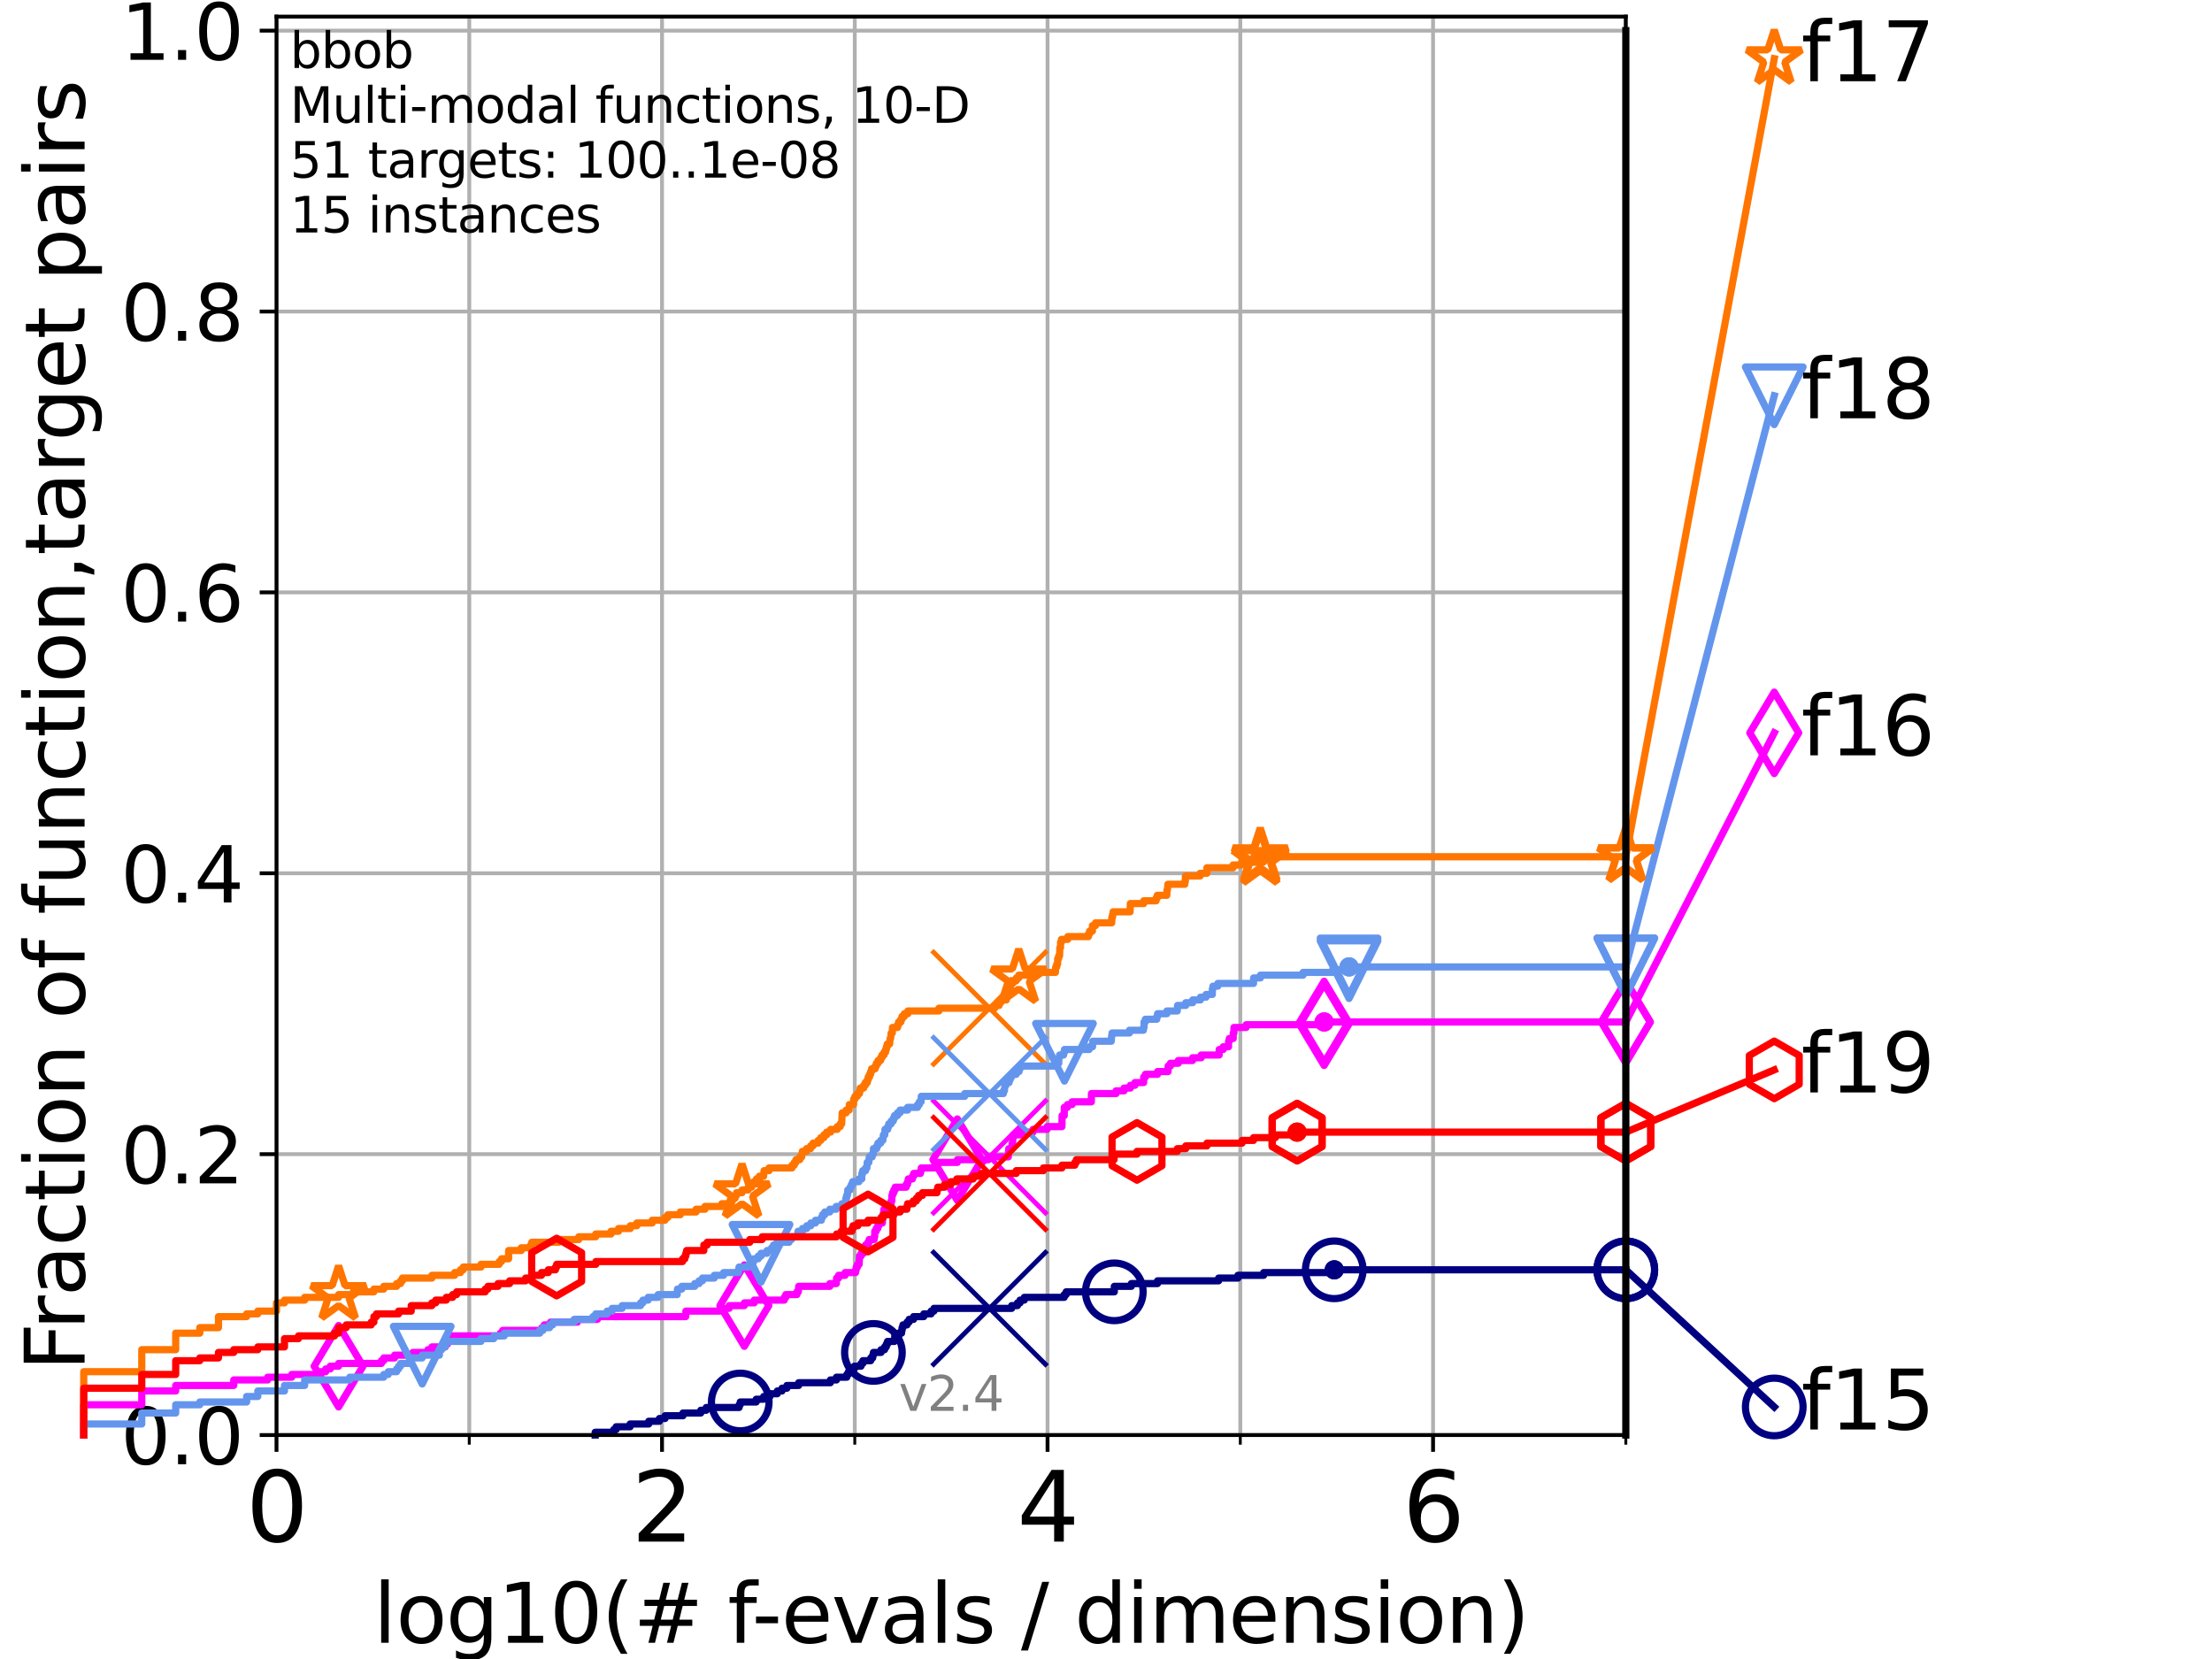 <?xml version="1.0" encoding="utf-8" standalone="no"?>
<!DOCTYPE svg PUBLIC "-//W3C//DTD SVG 1.1//EN"
  "http://www.w3.org/Graphics/SVG/1.1/DTD/svg11.dtd">
<svg height="345.6pt" version="1.1" viewBox="0 0 460.8 345.6" width="460.8pt" xmlns="http://www.w3.org/2000/svg" xmlns:xlink="http://www.w3.org/1999/xlink">
 <defs>
  <style type="text/css">*{stroke-linecap:butt;stroke-linejoin:round;}</style>
 </defs>
 <g id="figure_1">
  <g id="patch_1">
   <path d="M 0 345.6 
L 460.8 345.6 
L 460.8 0 
L 0 0 
z
" style="fill:#ffffff;"/>
  </g>
  <g id="axes_1">
   <g id="patch_2">
    <path d="M 57.6 298.944 
L 338.688 298.944 
L 338.688 3.456 
L 57.6 3.456 
z
" style="fill:#ffffff;"/>
   </g>
   <g id="matplotlib.axis_1">
    <g id="xtick_1">
     <g id="line2d_1">
      <path clip-path="url(#pc7da26de4d)" d="M 57.6 298.944 
L 57.6 3.456 
" style="fill:none;stroke:#b0b0b0;stroke-linecap:square;stroke-width:0.8;"/>
     </g>
     <g id="line2d_2">
      <defs>
       <path d="M 0 0 
L 0 3.5 
" id="m4d11b9b6be" style="stroke:#000000;stroke-width:0.8;"/>
      </defs>
      <g>
       <use style="stroke:#000000;stroke-width:0.8;" x="57.6" xlink:href="#m4d11b9b6be" y="298.944"/>
      </g>
     </g>
     <g id="text_1">
      <!-- 0 -->
      <g transform="translate(51.237 321.141)scale(0.2 -0.2)">
       <defs>
        <path d="M 2034 4250 
Q 1547 4250 1301 3770 
Q 1056 3291 1056 2328 
Q 1056 1369 1301 889 
Q 1547 409 2034 409 
Q 2525 409 2770 889 
Q 3016 1369 3016 2328 
Q 3016 3291 2770 3770 
Q 2525 4250 2034 4250 
z
M 2034 4750 
Q 2819 4750 3233 4129 
Q 3647 3509 3647 2328 
Q 3647 1150 3233 529 
Q 2819 -91 2034 -91 
Q 1250 -91 836 529 
Q 422 1150 422 2328 
Q 422 3509 836 4129 
Q 1250 4750 2034 4750 
z
" id="DejaVuSans-30" transform="scale(0.016)"/>
       </defs>
       <use xlink:href="#DejaVuSans-30"/>
      </g>
     </g>
    </g>
    <g id="xtick_2">
     <g id="line2d_3">
      <path clip-path="url(#pc7da26de4d)" d="M 137.911 298.944 
L 137.911 3.456 
" style="fill:none;stroke:#b0b0b0;stroke-linecap:square;stroke-width:0.8;"/>
     </g>
     <g id="line2d_4">
      <g>
       <use style="stroke:#000000;stroke-width:0.8;" x="137.911" xlink:href="#m4d11b9b6be" y="298.944"/>
      </g>
     </g>
     <g id="text_2">
      <!-- 2 -->
      <g transform="translate(131.548 321.141)scale(0.2 -0.2)">
       <defs>
        <path d="M 1228 531 
L 3431 531 
L 3431 0 
L 469 0 
L 469 531 
Q 828 903 1448 1529 
Q 2069 2156 2228 2338 
Q 2531 2678 2651 2914 
Q 2772 3150 2772 3378 
Q 2772 3750 2511 3984 
Q 2250 4219 1831 4219 
Q 1534 4219 1204 4116 
Q 875 4013 500 3803 
L 500 4441 
Q 881 4594 1212 4672 
Q 1544 4750 1819 4750 
Q 2544 4750 2975 4387 
Q 3406 4025 3406 3419 
Q 3406 3131 3298 2873 
Q 3191 2616 2906 2266 
Q 2828 2175 2409 1742 
Q 1991 1309 1228 531 
z
" id="DejaVuSans-32" transform="scale(0.016)"/>
       </defs>
       <use xlink:href="#DejaVuSans-32"/>
      </g>
     </g>
    </g>
    <g id="xtick_3">
     <g id="line2d_5">
      <path clip-path="url(#pc7da26de4d)" d="M 218.222 298.944 
L 218.222 3.456 
" style="fill:none;stroke:#b0b0b0;stroke-linecap:square;stroke-width:0.8;"/>
     </g>
     <g id="line2d_6">
      <g>
       <use style="stroke:#000000;stroke-width:0.8;" x="218.222" xlink:href="#m4d11b9b6be" y="298.944"/>
      </g>
     </g>
     <g id="text_3">
      <!-- 4 -->
      <g transform="translate(211.859 321.141)scale(0.2 -0.2)">
       <defs>
        <path d="M 2419 4116 
L 825 1625 
L 2419 1625 
L 2419 4116 
z
M 2253 4666 
L 3047 4666 
L 3047 1625 
L 3713 1625 
L 3713 1100 
L 3047 1100 
L 3047 0 
L 2419 0 
L 2419 1100 
L 313 1100 
L 313 1709 
L 2253 4666 
z
" id="DejaVuSans-34" transform="scale(0.016)"/>
       </defs>
       <use xlink:href="#DejaVuSans-34"/>
      </g>
     </g>
    </g>
    <g id="xtick_4">
     <g id="line2d_7">
      <path clip-path="url(#pc7da26de4d)" d="M 298.533 298.944 
L 298.533 3.456 
" style="fill:none;stroke:#b0b0b0;stroke-linecap:square;stroke-width:0.8;"/>
     </g>
     <g id="line2d_8">
      <g>
       <use style="stroke:#000000;stroke-width:0.8;" x="298.533" xlink:href="#m4d11b9b6be" y="298.944"/>
      </g>
     </g>
     <g id="text_4">
      <!-- 6 -->
      <g transform="translate(292.17 321.141)scale(0.2 -0.2)">
       <defs>
        <path d="M 2113 2584 
Q 1688 2584 1439 2293 
Q 1191 2003 1191 1497 
Q 1191 994 1439 701 
Q 1688 409 2113 409 
Q 2538 409 2786 701 
Q 3034 994 3034 1497 
Q 3034 2003 2786 2293 
Q 2538 2584 2113 2584 
z
M 3366 4563 
L 3366 3988 
Q 3128 4100 2886 4159 
Q 2644 4219 2406 4219 
Q 1781 4219 1451 3797 
Q 1122 3375 1075 2522 
Q 1259 2794 1537 2939 
Q 1816 3084 2150 3084 
Q 2853 3084 3261 2657 
Q 3669 2231 3669 1497 
Q 3669 778 3244 343 
Q 2819 -91 2113 -91 
Q 1303 -91 875 529 
Q 447 1150 447 2328 
Q 447 3434 972 4092 
Q 1497 4750 2381 4750 
Q 2619 4750 2861 4703 
Q 3103 4656 3366 4563 
z
" id="DejaVuSans-36" transform="scale(0.016)"/>
       </defs>
       <use xlink:href="#DejaVuSans-36"/>
      </g>
     </g>
    </g>
    <g id="xtick_5">
     <g id="line2d_9">
      <path clip-path="url(#pc7da26de4d)" d="M 97.755 298.944 
L 97.755 3.456 
" style="fill:none;stroke:#b0b0b0;stroke-linecap:square;stroke-width:0.8;"/>
     </g>
     <g id="line2d_10">
      <defs>
       <path d="M 0 0 
L 0 2 
" id="m40f6f298b6" style="stroke:#000000;stroke-width:0.6;"/>
      </defs>
      <g>
       <use style="stroke:#000000;stroke-width:0.6;" x="97.755" xlink:href="#m40f6f298b6" y="298.944"/>
      </g>
     </g>
    </g>
    <g id="xtick_6">
     <g id="line2d_11">
      <path clip-path="url(#pc7da26de4d)" d="M 178.066 298.944 
L 178.066 3.456 
" style="fill:none;stroke:#b0b0b0;stroke-linecap:square;stroke-width:0.8;"/>
     </g>
     <g id="line2d_12">
      <g>
       <use style="stroke:#000000;stroke-width:0.6;" x="178.066" xlink:href="#m40f6f298b6" y="298.944"/>
      </g>
     </g>
    </g>
    <g id="xtick_7">
     <g id="line2d_13">
      <path clip-path="url(#pc7da26de4d)" d="M 258.377 298.944 
L 258.377 3.456 
" style="fill:none;stroke:#b0b0b0;stroke-linecap:square;stroke-width:0.8;"/>
     </g>
     <g id="line2d_14">
      <g>
       <use style="stroke:#000000;stroke-width:0.6;" x="258.377" xlink:href="#m40f6f298b6" y="298.944"/>
      </g>
     </g>
    </g>
    <g id="xtick_8">
     <g id="line2d_15">
      <path clip-path="url(#pc7da26de4d)" d="M 338.688 298.944 
L 338.688 3.456 
" style="fill:none;stroke:#b0b0b0;stroke-linecap:square;stroke-width:0.8;"/>
     </g>
     <g id="line2d_16">
      <g>
       <use style="stroke:#000000;stroke-width:0.6;" x="338.688" xlink:href="#m40f6f298b6" y="298.944"/>
      </g>
     </g>
    </g>
    <g id="text_5">
     <!-- log10(# f-evals / dimension) -->
     <g transform="translate(77.764 342.218)scale(0.17 -0.17)">
      <defs>
       <path d="M 603 4863 
L 1178 4863 
L 1178 0 
L 603 0 
L 603 4863 
z
" id="DejaVuSans-6c" transform="scale(0.016)"/>
       <path d="M 1959 3097 
Q 1497 3097 1228 2736 
Q 959 2375 959 1747 
Q 959 1119 1226 758 
Q 1494 397 1959 397 
Q 2419 397 2687 759 
Q 2956 1122 2956 1747 
Q 2956 2369 2687 2733 
Q 2419 3097 1959 3097 
z
M 1959 3584 
Q 2709 3584 3137 3096 
Q 3566 2609 3566 1747 
Q 3566 888 3137 398 
Q 2709 -91 1959 -91 
Q 1206 -91 779 398 
Q 353 888 353 1747 
Q 353 2609 779 3096 
Q 1206 3584 1959 3584 
z
" id="DejaVuSans-6f" transform="scale(0.016)"/>
       <path d="M 2906 1791 
Q 2906 2416 2648 2759 
Q 2391 3103 1925 3103 
Q 1463 3103 1205 2759 
Q 947 2416 947 1791 
Q 947 1169 1205 825 
Q 1463 481 1925 481 
Q 2391 481 2648 825 
Q 2906 1169 2906 1791 
z
M 3481 434 
Q 3481 -459 3084 -895 
Q 2688 -1331 1869 -1331 
Q 1566 -1331 1297 -1286 
Q 1028 -1241 775 -1147 
L 775 -588 
Q 1028 -725 1275 -790 
Q 1522 -856 1778 -856 
Q 2344 -856 2625 -561 
Q 2906 -266 2906 331 
L 2906 616 
Q 2728 306 2450 153 
Q 2172 0 1784 0 
Q 1141 0 747 490 
Q 353 981 353 1791 
Q 353 2603 747 3093 
Q 1141 3584 1784 3584 
Q 2172 3584 2450 3431 
Q 2728 3278 2906 2969 
L 2906 3500 
L 3481 3500 
L 3481 434 
z
" id="DejaVuSans-67" transform="scale(0.016)"/>
       <path d="M 794 531 
L 1825 531 
L 1825 4091 
L 703 3866 
L 703 4441 
L 1819 4666 
L 2450 4666 
L 2450 531 
L 3481 531 
L 3481 0 
L 794 0 
L 794 531 
z
" id="DejaVuSans-31" transform="scale(0.016)"/>
       <path d="M 1984 4856 
Q 1566 4138 1362 3434 
Q 1159 2731 1159 2009 
Q 1159 1288 1364 580 
Q 1569 -128 1984 -844 
L 1484 -844 
Q 1016 -109 783 600 
Q 550 1309 550 2009 
Q 550 2706 781 3412 
Q 1013 4119 1484 4856 
L 1984 4856 
z
" id="DejaVuSans-28" transform="scale(0.016)"/>
       <path d="M 3272 2816 
L 2363 2816 
L 2100 1772 
L 3016 1772 
L 3272 2816 
z
M 2803 4594 
L 2478 3297 
L 3391 3297 
L 3719 4594 
L 4219 4594 
L 3897 3297 
L 4872 3297 
L 4872 2816 
L 3775 2816 
L 3519 1772 
L 4513 1772 
L 4513 1294 
L 3397 1294 
L 3072 0 
L 2572 0 
L 2894 1294 
L 1978 1294 
L 1656 0 
L 1153 0 
L 1478 1294 
L 494 1294 
L 494 1772 
L 1594 1772 
L 1856 2816 
L 850 2816 
L 850 3297 
L 1978 3297 
L 2297 4594 
L 2803 4594 
z
" id="DejaVuSans-23" transform="scale(0.016)"/>
       <path id="DejaVuSans-20" transform="scale(0.016)"/>
       <path d="M 2375 4863 
L 2375 4384 
L 1825 4384 
Q 1516 4384 1395 4259 
Q 1275 4134 1275 3809 
L 1275 3500 
L 2222 3500 
L 2222 3053 
L 1275 3053 
L 1275 0 
L 697 0 
L 697 3053 
L 147 3053 
L 147 3500 
L 697 3500 
L 697 3744 
Q 697 4328 969 4595 
Q 1241 4863 1831 4863 
L 2375 4863 
z
" id="DejaVuSans-66" transform="scale(0.016)"/>
       <path d="M 313 2009 
L 1997 2009 
L 1997 1497 
L 313 1497 
L 313 2009 
z
" id="DejaVuSans-2d" transform="scale(0.016)"/>
       <path d="M 3597 1894 
L 3597 1613 
L 953 1613 
Q 991 1019 1311 708 
Q 1631 397 2203 397 
Q 2534 397 2845 478 
Q 3156 559 3463 722 
L 3463 178 
Q 3153 47 2828 -22 
Q 2503 -91 2169 -91 
Q 1331 -91 842 396 
Q 353 884 353 1716 
Q 353 2575 817 3079 
Q 1281 3584 2069 3584 
Q 2775 3584 3186 3129 
Q 3597 2675 3597 1894 
z
M 3022 2063 
Q 3016 2534 2758 2815 
Q 2500 3097 2075 3097 
Q 1594 3097 1305 2825 
Q 1016 2553 972 2059 
L 3022 2063 
z
" id="DejaVuSans-65" transform="scale(0.016)"/>
       <path d="M 191 3500 
L 800 3500 
L 1894 563 
L 2988 3500 
L 3597 3500 
L 2284 0 
L 1503 0 
L 191 3500 
z
" id="DejaVuSans-76" transform="scale(0.016)"/>
       <path d="M 2194 1759 
Q 1497 1759 1228 1600 
Q 959 1441 959 1056 
Q 959 750 1161 570 
Q 1363 391 1709 391 
Q 2188 391 2477 730 
Q 2766 1069 2766 1631 
L 2766 1759 
L 2194 1759 
z
M 3341 1997 
L 3341 0 
L 2766 0 
L 2766 531 
Q 2569 213 2275 61 
Q 1981 -91 1556 -91 
Q 1019 -91 701 211 
Q 384 513 384 1019 
Q 384 1609 779 1909 
Q 1175 2209 1959 2209 
L 2766 2209 
L 2766 2266 
Q 2766 2663 2505 2880 
Q 2244 3097 1772 3097 
Q 1472 3097 1187 3025 
Q 903 2953 641 2809 
L 641 3341 
Q 956 3463 1253 3523 
Q 1550 3584 1831 3584 
Q 2591 3584 2966 3190 
Q 3341 2797 3341 1997 
z
" id="DejaVuSans-61" transform="scale(0.016)"/>
       <path d="M 2834 3397 
L 2834 2853 
Q 2591 2978 2328 3040 
Q 2066 3103 1784 3103 
Q 1356 3103 1142 2972 
Q 928 2841 928 2578 
Q 928 2378 1081 2264 
Q 1234 2150 1697 2047 
L 1894 2003 
Q 2506 1872 2764 1633 
Q 3022 1394 3022 966 
Q 3022 478 2636 193 
Q 2250 -91 1575 -91 
Q 1294 -91 989 -36 
Q 684 19 347 128 
L 347 722 
Q 666 556 975 473 
Q 1284 391 1588 391 
Q 1994 391 2212 530 
Q 2431 669 2431 922 
Q 2431 1156 2273 1281 
Q 2116 1406 1581 1522 
L 1381 1569 
Q 847 1681 609 1914 
Q 372 2147 372 2553 
Q 372 3047 722 3315 
Q 1072 3584 1716 3584 
Q 2034 3584 2315 3537 
Q 2597 3491 2834 3397 
z
" id="DejaVuSans-73" transform="scale(0.016)"/>
       <path d="M 1625 4666 
L 2156 4666 
L 531 -594 
L 0 -594 
L 1625 4666 
z
" id="DejaVuSans-2f" transform="scale(0.016)"/>
       <path d="M 2906 2969 
L 2906 4863 
L 3481 4863 
L 3481 0 
L 2906 0 
L 2906 525 
Q 2725 213 2448 61 
Q 2172 -91 1784 -91 
Q 1150 -91 751 415 
Q 353 922 353 1747 
Q 353 2572 751 3078 
Q 1150 3584 1784 3584 
Q 2172 3584 2448 3432 
Q 2725 3281 2906 2969 
z
M 947 1747 
Q 947 1113 1208 752 
Q 1469 391 1925 391 
Q 2381 391 2643 752 
Q 2906 1113 2906 1747 
Q 2906 2381 2643 2742 
Q 2381 3103 1925 3103 
Q 1469 3103 1208 2742 
Q 947 2381 947 1747 
z
" id="DejaVuSans-64" transform="scale(0.016)"/>
       <path d="M 603 3500 
L 1178 3500 
L 1178 0 
L 603 0 
L 603 3500 
z
M 603 4863 
L 1178 4863 
L 1178 4134 
L 603 4134 
L 603 4863 
z
" id="DejaVuSans-69" transform="scale(0.016)"/>
       <path d="M 3328 2828 
Q 3544 3216 3844 3400 
Q 4144 3584 4550 3584 
Q 5097 3584 5394 3201 
Q 5691 2819 5691 2113 
L 5691 0 
L 5113 0 
L 5113 2094 
Q 5113 2597 4934 2840 
Q 4756 3084 4391 3084 
Q 3944 3084 3684 2787 
Q 3425 2491 3425 1978 
L 3425 0 
L 2847 0 
L 2847 2094 
Q 2847 2600 2669 2842 
Q 2491 3084 2119 3084 
Q 1678 3084 1418 2786 
Q 1159 2488 1159 1978 
L 1159 0 
L 581 0 
L 581 3500 
L 1159 3500 
L 1159 2956 
Q 1356 3278 1631 3431 
Q 1906 3584 2284 3584 
Q 2666 3584 2933 3390 
Q 3200 3197 3328 2828 
z
" id="DejaVuSans-6d" transform="scale(0.016)"/>
       <path d="M 3513 2113 
L 3513 0 
L 2938 0 
L 2938 2094 
Q 2938 2591 2744 2837 
Q 2550 3084 2163 3084 
Q 1697 3084 1428 2787 
Q 1159 2491 1159 1978 
L 1159 0 
L 581 0 
L 581 3500 
L 1159 3500 
L 1159 2956 
Q 1366 3272 1645 3428 
Q 1925 3584 2291 3584 
Q 2894 3584 3203 3211 
Q 3513 2838 3513 2113 
z
" id="DejaVuSans-6e" transform="scale(0.016)"/>
       <path d="M 513 4856 
L 1013 4856 
Q 1481 4119 1714 3412 
Q 1947 2706 1947 2009 
Q 1947 1309 1714 600 
Q 1481 -109 1013 -844 
L 513 -844 
Q 928 -128 1133 580 
Q 1338 1288 1338 2009 
Q 1338 2731 1133 3434 
Q 928 4138 513 4856 
z
" id="DejaVuSans-29" transform="scale(0.016)"/>
      </defs>
      <use xlink:href="#DejaVuSans-6c"/>
      <use x="27.783" xlink:href="#DejaVuSans-6f"/>
      <use x="88.965" xlink:href="#DejaVuSans-67"/>
      <use x="152.441" xlink:href="#DejaVuSans-31"/>
      <use x="216.064" xlink:href="#DejaVuSans-30"/>
      <use x="279.688" xlink:href="#DejaVuSans-28"/>
      <use x="318.701" xlink:href="#DejaVuSans-23"/>
      <use x="402.49" xlink:href="#DejaVuSans-20"/>
      <use x="434.277" xlink:href="#DejaVuSans-66"/>
      <use x="463.982" xlink:href="#DejaVuSans-2d"/>
      <use x="500.066" xlink:href="#DejaVuSans-65"/>
      <use x="561.59" xlink:href="#DejaVuSans-76"/>
      <use x="620.77" xlink:href="#DejaVuSans-61"/>
      <use x="682.049" xlink:href="#DejaVuSans-6c"/>
      <use x="709.832" xlink:href="#DejaVuSans-73"/>
      <use x="761.932" xlink:href="#DejaVuSans-20"/>
      <use x="793.719" xlink:href="#DejaVuSans-2f"/>
      <use x="827.41" xlink:href="#DejaVuSans-20"/>
      <use x="859.197" xlink:href="#DejaVuSans-64"/>
      <use x="922.674" xlink:href="#DejaVuSans-69"/>
      <use x="950.457" xlink:href="#DejaVuSans-6d"/>
      <use x="1047.869" xlink:href="#DejaVuSans-65"/>
      <use x="1109.393" xlink:href="#DejaVuSans-6e"/>
      <use x="1172.771" xlink:href="#DejaVuSans-73"/>
      <use x="1224.871" xlink:href="#DejaVuSans-69"/>
      <use x="1252.654" xlink:href="#DejaVuSans-6f"/>
      <use x="1313.836" xlink:href="#DejaVuSans-6e"/>
      <use x="1377.215" xlink:href="#DejaVuSans-29"/>
     </g>
    </g>
   </g>
   <g id="matplotlib.axis_2">
    <g id="ytick_1">
     <g id="line2d_17">
      <path clip-path="url(#pc7da26de4d)" d="M 57.6 298.944 
L 338.688 298.944 
" style="fill:none;stroke:#b0b0b0;stroke-linecap:square;stroke-width:0.8;"/>
     </g>
     <g id="line2d_18">
      <defs>
       <path d="M 0 0 
L -3.5 0 
" id="md566aa8c7c" style="stroke:#000000;stroke-width:0.8;"/>
      </defs>
      <g>
       <use style="stroke:#000000;stroke-width:0.8;" x="57.6" xlink:href="#md566aa8c7c" y="298.944"/>
      </g>
     </g>
     <g id="text_6">
      <!-- 0.0 -->
      <g transform="translate(25.155 305.023)scale(0.16 -0.16)">
       <defs>
        <path d="M 684 794 
L 1344 794 
L 1344 0 
L 684 0 
L 684 794 
z
" id="DejaVuSans-2e" transform="scale(0.016)"/>
       </defs>
       <use xlink:href="#DejaVuSans-30"/>
       <use x="63.623" xlink:href="#DejaVuSans-2e"/>
       <use x="95.41" xlink:href="#DejaVuSans-30"/>
      </g>
     </g>
    </g>
    <g id="ytick_2">
     <g id="line2d_19">
      <path clip-path="url(#pc7da26de4d)" d="M 57.6 240.432 
L 338.688 240.432 
" style="fill:none;stroke:#b0b0b0;stroke-linecap:square;stroke-width:0.8;"/>
     </g>
     <g id="line2d_20">
      <g>
       <use style="stroke:#000000;stroke-width:0.8;" x="57.6" xlink:href="#md566aa8c7c" y="240.432"/>
      </g>
     </g>
     <g id="text_7">
      <!-- 0.2 -->
      <g transform="translate(25.155 246.51)scale(0.16 -0.16)">
       <use xlink:href="#DejaVuSans-30"/>
       <use x="63.623" xlink:href="#DejaVuSans-2e"/>
       <use x="95.41" xlink:href="#DejaVuSans-32"/>
      </g>
     </g>
    </g>
    <g id="ytick_3">
     <g id="line2d_21">
      <path clip-path="url(#pc7da26de4d)" d="M 57.6 181.919 
L 338.688 181.919 
" style="fill:none;stroke:#b0b0b0;stroke-linecap:square;stroke-width:0.8;"/>
     </g>
     <g id="line2d_22">
      <g>
       <use style="stroke:#000000;stroke-width:0.8;" x="57.6" xlink:href="#md566aa8c7c" y="181.919"/>
      </g>
     </g>
     <g id="text_8">
      <!-- 0.4 -->
      <g transform="translate(25.155 187.998)scale(0.16 -0.16)">
       <use xlink:href="#DejaVuSans-30"/>
       <use x="63.623" xlink:href="#DejaVuSans-2e"/>
       <use x="95.41" xlink:href="#DejaVuSans-34"/>
      </g>
     </g>
    </g>
    <g id="ytick_4">
     <g id="line2d_23">
      <path clip-path="url(#pc7da26de4d)" d="M 57.6 123.407 
L 338.688 123.407 
" style="fill:none;stroke:#b0b0b0;stroke-linecap:square;stroke-width:0.8;"/>
     </g>
     <g id="line2d_24">
      <g>
       <use style="stroke:#000000;stroke-width:0.8;" x="57.6" xlink:href="#md566aa8c7c" y="123.407"/>
      </g>
     </g>
     <g id="text_9">
      <!-- 0.6 -->
      <g transform="translate(25.155 129.485)scale(0.16 -0.16)">
       <use xlink:href="#DejaVuSans-30"/>
       <use x="63.623" xlink:href="#DejaVuSans-2e"/>
       <use x="95.41" xlink:href="#DejaVuSans-36"/>
      </g>
     </g>
    </g>
    <g id="ytick_5">
     <g id="line2d_25">
      <path clip-path="url(#pc7da26de4d)" d="M 57.6 64.894 
L 338.688 64.894 
" style="fill:none;stroke:#b0b0b0;stroke-linecap:square;stroke-width:0.8;"/>
     </g>
     <g id="line2d_26">
      <g>
       <use style="stroke:#000000;stroke-width:0.8;" x="57.6" xlink:href="#md566aa8c7c" y="64.894"/>
      </g>
     </g>
     <g id="text_10">
      <!-- 0.8 -->
      <g transform="translate(25.155 70.973)scale(0.16 -0.16)">
       <defs>
        <path d="M 2034 2216 
Q 1584 2216 1326 1975 
Q 1069 1734 1069 1313 
Q 1069 891 1326 650 
Q 1584 409 2034 409 
Q 2484 409 2743 651 
Q 3003 894 3003 1313 
Q 3003 1734 2745 1975 
Q 2488 2216 2034 2216 
z
M 1403 2484 
Q 997 2584 770 2862 
Q 544 3141 544 3541 
Q 544 4100 942 4425 
Q 1341 4750 2034 4750 
Q 2731 4750 3128 4425 
Q 3525 4100 3525 3541 
Q 3525 3141 3298 2862 
Q 3072 2584 2669 2484 
Q 3125 2378 3379 2068 
Q 3634 1759 3634 1313 
Q 3634 634 3220 271 
Q 2806 -91 2034 -91 
Q 1263 -91 848 271 
Q 434 634 434 1313 
Q 434 1759 690 2068 
Q 947 2378 1403 2484 
z
M 1172 3481 
Q 1172 3119 1398 2916 
Q 1625 2713 2034 2713 
Q 2441 2713 2670 2916 
Q 2900 3119 2900 3481 
Q 2900 3844 2670 4047 
Q 2441 4250 2034 4250 
Q 1625 4250 1398 4047 
Q 1172 3844 1172 3481 
z
" id="DejaVuSans-38" transform="scale(0.016)"/>
       </defs>
       <use xlink:href="#DejaVuSans-30"/>
       <use x="63.623" xlink:href="#DejaVuSans-2e"/>
       <use x="95.41" xlink:href="#DejaVuSans-38"/>
      </g>
     </g>
    </g>
    <g id="ytick_6">
     <g id="line2d_27">
      <path clip-path="url(#pc7da26de4d)" d="M 57.6 6.382 
L 338.688 6.382 
" style="fill:none;stroke:#b0b0b0;stroke-linecap:square;stroke-width:0.8;"/>
     </g>
     <g id="line2d_28">
      <g>
       <use style="stroke:#000000;stroke-width:0.8;" x="57.6" xlink:href="#md566aa8c7c" y="6.382"/>
      </g>
     </g>
     <g id="text_11">
      <!-- 1.0 -->
      <g transform="translate(25.155 12.46)scale(0.16 -0.16)">
       <use xlink:href="#DejaVuSans-31"/>
       <use x="63.623" xlink:href="#DejaVuSans-2e"/>
       <use x="95.41" xlink:href="#DejaVuSans-30"/>
      </g>
     </g>
    </g>
    <g id="text_12">
     <!-- Fraction of function,target pairs -->
     <g transform="translate(17.62 285.585)rotate(-90)scale(0.17 -0.17)">
      <defs>
       <path d="M 628 4666 
L 3309 4666 
L 3309 4134 
L 1259 4134 
L 1259 2759 
L 3109 2759 
L 3109 2228 
L 1259 2228 
L 1259 0 
L 628 0 
L 628 4666 
z
" id="DejaVuSans-46" transform="scale(0.016)"/>
       <path d="M 2631 2963 
Q 2534 3019 2420 3045 
Q 2306 3072 2169 3072 
Q 1681 3072 1420 2755 
Q 1159 2438 1159 1844 
L 1159 0 
L 581 0 
L 581 3500 
L 1159 3500 
L 1159 2956 
Q 1341 3275 1631 3429 
Q 1922 3584 2338 3584 
Q 2397 3584 2469 3576 
Q 2541 3569 2628 3553 
L 2631 2963 
z
" id="DejaVuSans-72" transform="scale(0.016)"/>
       <path d="M 3122 3366 
L 3122 2828 
Q 2878 2963 2633 3030 
Q 2388 3097 2138 3097 
Q 1578 3097 1268 2742 
Q 959 2388 959 1747 
Q 959 1106 1268 751 
Q 1578 397 2138 397 
Q 2388 397 2633 464 
Q 2878 531 3122 666 
L 3122 134 
Q 2881 22 2623 -34 
Q 2366 -91 2075 -91 
Q 1284 -91 818 406 
Q 353 903 353 1747 
Q 353 2603 823 3093 
Q 1294 3584 2113 3584 
Q 2378 3584 2631 3529 
Q 2884 3475 3122 3366 
z
" id="DejaVuSans-63" transform="scale(0.016)"/>
       <path d="M 1172 4494 
L 1172 3500 
L 2356 3500 
L 2356 3053 
L 1172 3053 
L 1172 1153 
Q 1172 725 1289 603 
Q 1406 481 1766 481 
L 2356 481 
L 2356 0 
L 1766 0 
Q 1100 0 847 248 
Q 594 497 594 1153 
L 594 3053 
L 172 3053 
L 172 3500 
L 594 3500 
L 594 4494 
L 1172 4494 
z
" id="DejaVuSans-74" transform="scale(0.016)"/>
       <path d="M 544 1381 
L 544 3500 
L 1119 3500 
L 1119 1403 
Q 1119 906 1312 657 
Q 1506 409 1894 409 
Q 2359 409 2629 706 
Q 2900 1003 2900 1516 
L 2900 3500 
L 3475 3500 
L 3475 0 
L 2900 0 
L 2900 538 
Q 2691 219 2414 64 
Q 2138 -91 1772 -91 
Q 1169 -91 856 284 
Q 544 659 544 1381 
z
M 1991 3584 
L 1991 3584 
z
" id="DejaVuSans-75" transform="scale(0.016)"/>
       <path d="M 750 794 
L 1409 794 
L 1409 256 
L 897 -744 
L 494 -744 
L 750 256 
L 750 794 
z
" id="DejaVuSans-2c" transform="scale(0.016)"/>
       <path d="M 1159 525 
L 1159 -1331 
L 581 -1331 
L 581 3500 
L 1159 3500 
L 1159 2969 
Q 1341 3281 1617 3432 
Q 1894 3584 2278 3584 
Q 2916 3584 3314 3078 
Q 3713 2572 3713 1747 
Q 3713 922 3314 415 
Q 2916 -91 2278 -91 
Q 1894 -91 1617 61 
Q 1341 213 1159 525 
z
M 3116 1747 
Q 3116 2381 2855 2742 
Q 2594 3103 2138 3103 
Q 1681 3103 1420 2742 
Q 1159 2381 1159 1747 
Q 1159 1113 1420 752 
Q 1681 391 2138 391 
Q 2594 391 2855 752 
Q 3116 1113 3116 1747 
z
" id="DejaVuSans-70" transform="scale(0.016)"/>
      </defs>
      <use xlink:href="#DejaVuSans-46"/>
      <use x="50.27" xlink:href="#DejaVuSans-72"/>
      <use x="91.383" xlink:href="#DejaVuSans-61"/>
      <use x="152.662" xlink:href="#DejaVuSans-63"/>
      <use x="207.643" xlink:href="#DejaVuSans-74"/>
      <use x="246.852" xlink:href="#DejaVuSans-69"/>
      <use x="274.635" xlink:href="#DejaVuSans-6f"/>
      <use x="335.816" xlink:href="#DejaVuSans-6e"/>
      <use x="399.195" xlink:href="#DejaVuSans-20"/>
      <use x="430.982" xlink:href="#DejaVuSans-6f"/>
      <use x="492.164" xlink:href="#DejaVuSans-66"/>
      <use x="527.369" xlink:href="#DejaVuSans-20"/>
      <use x="559.156" xlink:href="#DejaVuSans-66"/>
      <use x="594.361" xlink:href="#DejaVuSans-75"/>
      <use x="657.74" xlink:href="#DejaVuSans-6e"/>
      <use x="721.119" xlink:href="#DejaVuSans-63"/>
      <use x="776.1" xlink:href="#DejaVuSans-74"/>
      <use x="815.309" xlink:href="#DejaVuSans-69"/>
      <use x="843.092" xlink:href="#DejaVuSans-6f"/>
      <use x="904.273" xlink:href="#DejaVuSans-6e"/>
      <use x="967.652" xlink:href="#DejaVuSans-2c"/>
      <use x="999.439" xlink:href="#DejaVuSans-74"/>
      <use x="1038.648" xlink:href="#DejaVuSans-61"/>
      <use x="1099.928" xlink:href="#DejaVuSans-72"/>
      <use x="1139.291" xlink:href="#DejaVuSans-67"/>
      <use x="1202.768" xlink:href="#DejaVuSans-65"/>
      <use x="1264.291" xlink:href="#DejaVuSans-74"/>
      <use x="1303.5" xlink:href="#DejaVuSans-20"/>
      <use x="1335.287" xlink:href="#DejaVuSans-70"/>
      <use x="1398.764" xlink:href="#DejaVuSans-61"/>
      <use x="1460.043" xlink:href="#DejaVuSans-69"/>
      <use x="1487.826" xlink:href="#DejaVuSans-72"/>
      <use x="1528.939" xlink:href="#DejaVuSans-73"/>
     </g>
    </g>
   </g>
   <g id="line2d_29">
    <defs>
     <path d="M 0 1.5 
C 0.398 1.5 0.779 1.342 1.061 1.061 
C 1.342 0.779 1.5 0.398 1.5 0 
C 1.5 -0.398 1.342 -0.779 1.061 -1.061 
C 0.779 -1.342 0.398 -1.5 0 -1.5 
C -0.398 -1.5 -0.779 -1.342 -1.061 -1.061 
C -1.342 -0.779 -1.5 -0.398 -1.5 0 
C -1.5 0.398 -1.342 0.779 -1.061 1.061 
C -0.779 1.342 -0.398 1.5 0 1.5 
z
" id="m232a9a9807" style="stroke:#000080;"/>
    </defs>
    <g>
     <use style="fill:#000080;stroke:#000080;" x="277.95" xlink:href="#m232a9a9807" y="264.525"/>
     <use style="fill:#000080;stroke:#000080;" x="277.95" xlink:href="#m232a9a9807" y="264.525"/>
    </g>
   </g>
   <g id="line2d_30">
    <path d="M 123.985 298.944 
L 123.985 298.37 
L 127.861 298.37 
L 127.861 297.797 
L 128.351 297.797 
L 128.351 297.223 
L 131.262 297.223 
L 131.262 296.649 
L 135.138 296.649 
L 135.138 296.076 
L 137.362 296.076 
L 137.362 295.502 
L 138.544 295.502 
L 138.544 294.928 
L 142.27 294.928 
L 142.27 294.355 
L 145.987 294.355 
L 145.987 293.781 
L 147.124 293.781 
L 147.124 293.207 
L 153.974 293.207 
L 153.974 292.634 
L 154.208 292.634 
L 154.208 292.06 
L 157.529 292.06 
L 157.529 291.487 
L 159.088 291.487 
L 159.088 290.913 
L 160.399 290.913 
L 160.399 290.339 
L 161.929 290.339 
L 161.929 289.766 
L 162.904 289.766 
L 162.904 289.192 
L 163.93 289.192 
L 163.93 288.618 
L 166.375 288.618 
L 166.375 288.045 
L 172.982 288.045 
L 172.982 287.471 
L 174.249 287.471 
L 174.249 286.897 
L 176.402 286.897 
L 176.402 286.324 
L 176.746 286.324 
L 176.746 285.75 
L 177.557 285.75 
L 177.557 285.176 
L 177.974 285.176 
L 177.974 284.603 
L 179.363 284.603 
L 179.363 284.029 
L 179.751 284.029 
L 179.751 283.455 
L 181.393 283.455 
L 181.393 282.882 
L 181.798 282.882 
L 181.798 282.308 
L 181.949 282.308 
L 181.949 281.734 
L 183.546 281.734 
L 183.546 281.161 
L 184.276 281.161 
L 184.276 280.587 
L 184.628 280.587 
L 184.628 280.013 
L 184.881 280.013 
L 184.881 279.44 
L 186.341 279.44 
L 186.341 278.866 
L 186.393 278.866 
L 186.393 278.293 
L 187.201 278.293 
L 187.201 277.719 
L 187.81 277.719 
L 187.81 277.145 
L 187.922 277.145 
L 187.922 276.572 
L 188.096 276.572 
L 188.096 275.998 
L 188.947 275.998 
L 188.947 275.424 
L 189.377 275.424 
L 189.377 274.851 
L 190.305 274.851 
L 190.305 274.277 
L 192.442 274.277 
L 192.442 273.703 
L 193.969 273.703 
L 193.969 273.13 
L 194.561 273.13 
L 194.561 272.556 
L 210.749 272.556 
L 210.749 271.982 
L 211.959 271.982 
L 211.959 271.409 
L 212.496 271.409 
L 212.496 270.835 
L 213.378 270.835 
L 213.378 270.261 
L 221.691 270.261 
L 221.691 269.688 
L 222.098 269.688 
L 222.098 269.114 
L 232.131 269.114 
L 232.131 267.967 
L 235.673 267.967 
L 235.673 267.393 
L 241.133 267.393 
L 241.133 266.82 
L 253.865 266.82 
L 253.865 266.246 
L 257.882 266.246 
L 257.882 265.672 
L 263.245 265.672 
L 263.245 265.099 
L 277.95 265.099 
L 277.95 264.525 
L 338.688 264.525 
" style="fill:none;stroke:#000080;stroke-linecap:square;stroke-width:1.5;"/>
   </g>
   <g id="line2d_31">
    <defs>
     <path d="M 0 6 
C 1.591 6 3.117 5.368 4.243 4.243 
C 5.368 3.117 6 1.591 6 0 
C 6 -1.591 5.368 -3.117 4.243 -4.243 
C 3.117 -5.368 1.591 -6 0 -6 
C -1.591 -6 -3.117 -5.368 -4.243 -4.243 
C -5.368 -3.117 -6 -1.591 -6 0 
C -6 1.591 -5.368 3.117 -4.243 4.243 
C -3.117 5.368 -1.591 6 0 6 
z
" id="maf33e67c70" style="stroke:#000080;stroke-width:1.5;"/>
    </defs>
    <g>
     <use style="fill-opacity:0;stroke:#000080;stroke-width:1.5;" x="154.208" xlink:href="#maf33e67c70" y="292.06"/>
     <use style="fill-opacity:0;stroke:#000080;stroke-width:1.5;" x="181.949" xlink:href="#maf33e67c70" y="281.734"/>
     <use style="fill-opacity:0;stroke:#000080;stroke-width:1.5;" x="232.131" xlink:href="#maf33e67c70" y="269.114"/>
     <use style="fill-opacity:0;stroke:#000080;stroke-width:1.5;" x="277.95" xlink:href="#maf33e67c70" y="264.525"/>
     <use style="fill-opacity:0;stroke:#000080;stroke-width:1.5;" x="338.688" xlink:href="#maf33e67c70" y="264.525"/>
    </g>
   </g>
   <g id="line2d_32">
    <path style="fill:none;stroke:#000080;stroke-linecap:square;stroke-width:1.5;"/>
    <g/>
   </g>
   <g id="line2d_33">
    <path clip-path="url(#pc7da26de4d)" d="M 206.134 272.556 
" style="fill:none;stroke:#000080;stroke-linecap:square;stroke-width:1.5;"/>
    <defs>
     <path d="M -12 12 
L 12 -12 
M -12 -12 
L 12 12 
" id="mb936ac81e1" style="stroke:#000080;"/>
    </defs>
    <g clip-path="url(#pc7da26de4d)">
     <use style="fill:#000080;stroke:#000080;" x="206.134" xlink:href="#mb936ac81e1" y="272.556"/>
    </g>
   </g>
   <g id="line2d_34">
    <defs>
     <path d="M 0 1.5 
C 0.398 1.5 0.779 1.342 1.061 1.061 
C 1.342 0.779 1.5 0.398 1.5 0 
C 1.5 -0.398 1.342 -0.779 1.061 -1.061 
C 0.779 -1.342 0.398 -1.5 0 -1.5 
C -0.398 -1.5 -0.779 -1.342 -1.061 -1.061 
C -1.342 -0.779 -1.5 -0.398 -1.5 0 
C -1.5 0.398 -1.342 0.779 -1.061 1.061 
C -0.779 1.342 -0.398 1.5 0 1.5 
z
" id="m5f0fb30c8d" style="stroke:#ff00ff;"/>
    </defs>
    <g>
     <use style="fill:#ff00ff;stroke:#ff00ff;" x="275.841" xlink:href="#m5f0fb30c8d" y="212.896"/>
     <use style="fill:#ff00ff;stroke:#ff00ff;" x="275.841" xlink:href="#m5f0fb30c8d" y="212.896"/>
    </g>
   </g>
   <g id="line2d_35">
    <path d="M 17.445 298.944 
L 17.445 292.634 
L 29.533 292.634 
L 29.533 289.766 
L 36.604 289.766 
L 36.604 288.618 
L 48.692 288.618 
L 48.692 287.471 
L 55.763 287.471 
L 55.763 286.897 
L 60.78 286.897 
L 60.78 286.324 
L 66.854 286.324 
L 66.854 285.75 
L 67.851 285.75 
L 67.851 285.176 
L 68.793 285.176 
L 68.793 284.603 
L 70.539 284.603 
L 70.539 284.029 
L 79.447 284.029 
L 79.447 283.455 
L 79.939 283.455 
L 79.939 282.882 
L 82.207 282.882 
L 82.207 282.308 
L 86.013 282.308 
L 86.013 281.734 
L 89.135 281.734 
L 89.135 281.161 
L 89.973 281.161 
L 89.973 280.587 
L 92.738 280.587 
L 92.738 280.013 
L 93.197 280.013 
L 93.197 279.44 
L 93.645 279.44 
L 93.645 278.293 
L 104.235 278.293 
L 104.235 277.719 
L 104.71 277.719 
L 104.71 277.145 
L 112.877 277.145 
L 112.877 276.572 
L 113.383 276.572 
L 113.383 275.998 
L 114.685 275.998 
L 114.685 275.424 
L 120.287 275.424 
L 120.287 274.851 
L 124.444 274.851 
L 124.444 274.277 
L 142.845 274.277 
L 142.884 273.13 
L 149.99 273.13 
L 149.99 272.556 
L 151.905 272.556 
L 151.905 271.982 
L 155.064 271.982 
L 155.064 271.409 
L 157.116 271.409 
L 157.116 270.835 
L 163.38 270.835 
L 163.38 270.261 
L 163.701 270.261 
L 163.701 269.688 
L 166.01 269.688 
L 166.01 269.114 
L 166.303 269.114 
L 166.378 267.967 
L 172.881 267.967 
L 172.881 267.393 
L 174.229 267.393 
L 174.27 266.246 
L 174.697 266.246 
L 174.697 265.672 
L 176.056 265.672 
L 176.056 265.099 
L 178.233 265.099 
L 178.233 264.525 
L 178.371 264.525 
L 178.371 263.951 
L 178.622 263.951 
L 178.622 263.378 
L 178.98 263.378 
L 179.043 261.657 
L 179.379 261.657 
L 179.379 261.083 
L 179.885 261.083 
L 179.885 259.936 
L 180.292 259.936 
L 180.292 259.362 
L 180.803 259.362 
L 180.803 258.788 
L 181.065 258.788 
L 181.065 258.215 
L 182.106 258.215 
L 182.106 257.641 
L 182.219 257.641 
L 182.224 256.494 
L 182.521 256.494 
L 182.521 255.92 
L 182.856 255.92 
L 182.856 255.346 
L 183.089 255.346 
L 183.089 254.773 
L 183.815 254.773 
L 183.919 253.052 
L 184.037 253.052 
L 184.124 251.905 
L 185.048 251.905 
L 185.048 251.331 
L 185.452 251.331 
L 185.452 250.757 
L 185.636 250.757 
L 185.636 250.184 
L 185.787 250.184 
L 185.787 249.036 
L 185.938 249.036 
L 185.938 248.463 
L 186.196 248.463 
L 186.196 247.889 
L 186.473 247.889 
L 186.473 247.315 
L 188.77 247.315 
L 188.77 246.742 
L 189.057 246.742 
L 189.057 246.168 
L 189.207 246.168 
L 189.207 245.594 
L 190.079 245.594 
L 190.079 245.021 
L 190.331 245.021 
L 190.331 244.447 
L 191.751 244.447 
L 191.751 243.873 
L 191.918 243.873 
L 191.918 243.3 
L 195.251 243.3 
L 195.251 242.726 
L 195.376 242.726 
L 195.376 242.152 
L 199.434 242.152 
L 199.434 241.579 
L 205.938 241.579 
L 205.938 241.005 
L 210.055 241.005 
L 210.139 239.284 
L 210.825 239.284 
L 210.843 238.137 
L 210.959 238.137 
L 211.003 236.99 
L 211.086 236.99 
L 211.086 236.416 
L 212.524 236.416 
L 212.524 235.842 
L 215.192 235.842 
L 215.192 235.269 
L 218.124 235.269 
L 218.124 234.695 
L 221.223 234.695 
L 221.247 232.4 
L 221.708 232.4 
L 221.708 230.679 
L 222.361 230.679 
L 222.361 230.106 
L 223.332 230.106 
L 223.332 229.532 
L 227.35 229.532 
L 227.367 227.811 
L 232.502 227.811 
L 232.502 227.238 
L 234.162 227.238 
L 234.162 226.664 
L 235.475 226.664 
L 235.475 226.09 
L 236.428 226.09 
L 236.428 225.517 
L 238.247 225.517 
L 238.247 224.369 
L 238.61 224.369 
L 238.61 223.796 
L 241.138 223.796 
L 241.138 223.222 
L 243.337 223.222 
L 243.337 222.075 
L 243.822 222.075 
L 243.822 221.501 
L 245.46 221.501 
L 245.46 220.927 
L 248.429 220.927 
L 248.429 220.354 
L 250.23 220.354 
L 250.23 219.78 
L 253.972 219.78 
L 253.972 218.633 
L 254.815 218.633 
L 254.815 218.059 
L 255.927 218.059 
L 255.927 216.912 
L 256.084 216.912 
L 256.084 216.338 
L 256.903 216.338 
L 256.903 215.191 
L 257.051 215.191 
L 257.051 214.044 
L 259.592 214.044 
L 259.592 213.47 
L 275.841 213.47 
L 275.841 212.896 
L 338.688 212.896 
L 338.688 212.896 
" style="fill:none;stroke:#ff00ff;stroke-linecap:square;stroke-width:1.5;"/>
   </g>
   <g id="line2d_36">
    <defs>
     <path d="M 0 8.485 
L 5.091 0 
L 0 -8.485 
L -5.091 0 
z
" id="m3248480fac" style="stroke:#ff00ff;stroke-linejoin:miter;stroke-width:1.5;"/>
    </defs>
    <g>
     <use style="fill-opacity:0;stroke:#ff00ff;stroke-linejoin:miter;stroke-width:1.5;" x="70.539" xlink:href="#m3248480fac" y="284.603"/>
     <use style="fill-opacity:0;stroke:#ff00ff;stroke-linejoin:miter;stroke-width:1.5;" x="155.064" xlink:href="#m3248480fac" y="271.982"/>
     <use style="fill-opacity:0;stroke:#ff00ff;stroke-linejoin:miter;stroke-width:1.5;" x="199.434" xlink:href="#m3248480fac" y="241.579"/>
     <use style="fill-opacity:0;stroke:#ff00ff;stroke-linejoin:miter;stroke-width:1.5;" x="275.841" xlink:href="#m3248480fac" y="213.47"/>
     <use style="fill-opacity:0;stroke:#ff00ff;stroke-linejoin:miter;stroke-width:1.5;" x="275.841" xlink:href="#m3248480fac" y="212.896"/>
     <use style="fill-opacity:0;stroke:#ff00ff;stroke-linejoin:miter;stroke-width:1.5;" x="338.688" xlink:href="#m3248480fac" y="212.896"/>
    </g>
   </g>
   <g id="line2d_37">
    <path style="fill:none;stroke:#ff00ff;stroke-linecap:square;stroke-width:1.5;"/>
    <g/>
   </g>
   <g id="line2d_38">
    <path clip-path="url(#pc7da26de4d)" d="M 206.134 241.005 
" style="fill:none;stroke:#ff00ff;stroke-linecap:square;stroke-width:1.5;"/>
    <defs>
     <path d="M -12 12 
L 12 -12 
M -12 -12 
L 12 12 
" id="mfe80dc6ac4" style="stroke:#ff00ff;"/>
    </defs>
    <g clip-path="url(#pc7da26de4d)">
     <use style="fill:#ff00ff;stroke:#ff00ff;" x="206.134" xlink:href="#mfe80dc6ac4" y="241.005"/>
    </g>
   </g>
   <g id="line2d_39">
    <defs>
     <path d="M 0 1.5 
C 0.398 1.5 0.779 1.342 1.061 1.061 
C 1.342 0.779 1.5 0.398 1.5 0 
C 1.5 -0.398 1.342 -0.779 1.061 -1.061 
C 0.779 -1.342 0.398 -1.5 0 -1.5 
C -0.398 -1.5 -0.779 -1.342 -1.061 -1.061 
C -1.342 -0.779 -1.5 -0.398 -1.5 0 
C -1.5 0.398 -1.342 0.779 -1.061 1.061 
C -0.779 1.342 -0.398 1.5 0 1.5 
z
" id="m15dc9b3361" style="stroke:#ff7500;"/>
    </defs>
    <g>
     <use style="fill:#ff7500;stroke:#ff7500;" x="262.53" xlink:href="#m15dc9b3361" y="178.477"/>
     <use style="fill:#ff7500;stroke:#ff7500;" x="262.53" xlink:href="#m15dc9b3361" y="178.477"/>
    </g>
   </g>
   <g id="line2d_40">
    <path d="M 17.445 298.944 
L 17.445 285.75 
L 29.533 285.75 
L 29.533 281.161 
L 36.604 281.161 
L 36.604 277.719 
L 41.621 277.719 
L 41.621 276.572 
L 45.512 276.572 
L 45.512 274.277 
L 51.38 274.277 
L 51.38 273.703 
L 53.709 273.703 
L 53.709 273.13 
L 57.6 273.13 
L 57.6 271.409 
L 59.262 271.409 
L 59.262 270.835 
L 63.468 270.835 
L 63.468 270.261 
L 70.539 270.261 
L 70.539 269.688 
L 73.579 269.688 
L 73.579 269.114 
L 77.885 269.114 
L 77.885 268.54 
L 79.939 268.54 
L 79.939 267.967 
L 82.627 267.967 
L 82.627 267.393 
L 83.438 267.393 
L 83.438 266.82 
L 83.83 266.82 
L 83.83 266.246 
L 89.973 266.246 
L 89.973 265.672 
L 94.715 265.672 
L 94.715 265.099 
L 95.918 265.099 
L 95.918 264.525 
L 96.49 264.525 
L 96.49 263.951 
L 100.193 263.951 
L 100.193 263.378 
L 103.993 263.378 
L 103.993 262.804 
L 104.474 262.804 
L 104.474 262.23 
L 105.952 262.23 
L 105.952 260.509 
L 108.578 260.509 
L 108.578 259.936 
L 110.527 259.936 
L 110.527 259.362 
L 110.777 259.362 
L 110.777 258.788 
L 116.383 258.788 
L 116.383 258.215 
L 120.572 258.215 
L 120.572 257.641 
L 124.101 257.641 
L 124.101 257.067 
L 127.294 257.067 
L 127.294 256.494 
L 128.856 256.494 
L 128.856 255.92 
L 131.313 255.92 
L 131.313 255.346 
L 132.66 255.346 
L 132.66 254.773 
L 135.859 254.773 
L 135.859 254.199 
L 138.528 254.199 
L 138.528 253.626 
L 139.123 253.626 
L 139.123 253.052 
L 141.718 253.052 
L 141.718 252.478 
L 145.005 252.478 
L 145.005 251.905 
L 146.854 251.905 
L 146.854 251.331 
L 150.361 251.331 
L 150.361 250.757 
L 152.36 250.757 
L 152.36 250.184 
L 152.572 250.184 
L 152.572 249.61 
L 153.142 249.61 
L 153.142 249.036 
L 153.424 249.036 
L 153.424 248.463 
L 154.574 248.463 
L 154.574 247.889 
L 155.854 247.889 
L 155.854 247.315 
L 156.581 247.315 
L 156.581 246.742 
L 157.035 246.742 
L 157.035 246.168 
L 157.58 246.168 
L 157.58 245.594 
L 158.184 245.594 
L 158.184 245.021 
L 159.077 245.021 
L 159.165 243.873 
L 160.201 243.873 
L 160.201 243.3 
L 164.999 243.3 
L 164.999 242.726 
L 165.461 242.726 
L 165.461 242.152 
L 165.807 242.152 
L 165.807 241.579 
L 166.615 241.579 
L 166.615 241.005 
L 167.014 241.005 
L 167.014 240.432 
L 167.129 240.432 
L 167.129 239.858 
L 168.02 239.858 
L 168.02 239.284 
L 168.856 239.284 
L 168.856 238.711 
L 169.363 238.711 
L 169.363 238.137 
L 170.435 238.137 
L 170.435 237.563 
L 170.988 237.563 
L 170.988 236.99 
L 171.631 236.99 
L 171.631 236.416 
L 172.196 236.416 
L 172.196 235.842 
L 173.033 235.842 
L 173.033 235.269 
L 174.411 235.269 
L 174.411 234.695 
L 175.026 234.695 
L 175.026 234.121 
L 175.336 234.121 
L 175.442 231.827 
L 176.26 231.827 
L 176.26 231.253 
L 176.894 231.253 
L 176.926 230.106 
L 177.81 230.106 
L 177.833 228.958 
L 178.101 228.958 
L 178.101 228.385 
L 178.582 228.385 
L 178.582 227.811 
L 179.058 227.811 
L 179.058 227.238 
L 179.201 227.238 
L 179.201 226.664 
L 179.915 226.664 
L 179.915 226.09 
L 180.259 226.09 
L 180.259 225.517 
L 180.685 225.517 
L 180.685 224.943 
L 180.853 224.943 
L 180.853 224.369 
L 181.134 224.369 
L 181.134 223.796 
L 181.37 223.796 
L 181.37 223.222 
L 181.563 223.222 
L 181.563 222.648 
L 182.317 222.648 
L 182.317 222.075 
L 182.556 222.075 
L 182.556 221.501 
L 182.913 221.501 
L 182.913 220.927 
L 183.438 220.927 
L 183.438 220.354 
L 183.729 220.354 
L 183.729 219.78 
L 184.156 219.78 
L 184.156 219.206 
L 184.476 219.206 
L 184.476 218.633 
L 184.654 218.633 
L 184.654 218.059 
L 184.83 218.059 
L 184.83 217.485 
L 185.328 217.485 
L 185.435 216.338 
L 185.535 216.338 
L 185.644 215.191 
L 185.888 215.191 
L 185.91 214.044 
L 186.973 214.044 
L 186.973 213.47 
L 187.193 213.47 
L 187.193 212.896 
L 187.667 212.896 
L 187.667 212.323 
L 187.903 212.323 
L 187.903 211.749 
L 188.388 211.749 
L 188.388 211.175 
L 189.126 211.175 
L 189.126 210.602 
L 195.597 210.602 
L 195.597 210.028 
L 207.215 210.028 
L 207.215 209.454 
L 208.132 209.454 
L 208.132 208.881 
L 208.462 208.881 
L 208.462 208.307 
L 209.635 208.307 
L 209.635 207.733 
L 209.81 207.733 
L 209.909 206.586 
L 210.146 206.586 
L 210.146 206.012 
L 210.487 206.012 
L 210.487 204.865 
L 210.599 204.865 
L 210.599 204.291 
L 211.714 204.291 
L 211.714 203.718 
L 212.225 203.718 
L 212.225 203.144 
L 214.476 203.144 
L 214.476 202.571 
L 219.863 202.571 
L 219.931 201.423 
L 220.139 201.423 
L 220.139 200.85 
L 220.316 200.85 
L 220.343 199.702 
L 220.534 199.702 
L 220.534 199.129 
L 220.726 199.129 
L 220.786 197.408 
L 220.929 197.408 
L 220.935 196.26 
L 221.119 196.26 
L 221.119 195.687 
L 222.435 195.687 
L 222.435 195.113 
L 226.74 195.113 
L 226.74 194.539 
L 226.982 194.539 
L 226.982 193.966 
L 227.568 193.966 
L 227.576 192.818 
L 228.211 192.818 
L 228.211 192.245 
L 231.592 192.245 
L 231.607 191.097 
L 231.76 191.097 
L 231.76 190.524 
L 231.881 190.524 
L 231.881 189.95 
L 235.418 189.95 
L 235.469 188.229 
L 238.256 188.229 
L 238.256 187.656 
L 240.833 187.656 
L 240.833 187.082 
L 241.081 187.082 
L 241.081 186.508 
L 243.068 186.508 
L 243.117 185.361 
L 243.201 185.361 
L 243.286 184.214 
L 246.813 184.214 
L 246.813 183.64 
L 246.929 183.64 
L 246.935 182.493 
L 250.008 182.493 
L 250.008 181.919 
L 251.419 181.919 
L 251.419 180.772 
L 256.873 180.772 
L 256.873 180.198 
L 258.648 180.198 
L 258.648 179.624 
L 261.829 179.624 
L 261.829 179.051 
L 262.53 179.051 
L 262.53 178.477 
L 338.688 178.477 
L 338.688 178.477 
" style="fill:none;stroke:#ff7500;stroke-linecap:square;stroke-width:1.5;"/>
   </g>
   <g id="line2d_41">
    <defs>
     <path d="M 0 -6 
L -1.347 -1.854 
L -5.706 -1.854 
L -2.18 0.708 
L -3.527 4.854 
L -0 2.292 
L 3.527 4.854 
L 2.18 0.708 
L 5.706 -1.854 
L 1.347 -1.854 
z
" id="m9bb40e0f7e" style="stroke:#ff7500;stroke-linejoin:bevel;stroke-width:1.5;"/>
    </defs>
    <g>
     <use style="fill-opacity:0;stroke:#ff7500;stroke-linejoin:bevel;stroke-width:1.5;" x="70.539" xlink:href="#m9bb40e0f7e" y="269.688"/>
     <use style="fill-opacity:0;stroke:#ff7500;stroke-linejoin:bevel;stroke-width:1.5;" x="154.574" xlink:href="#m9bb40e0f7e" y="248.463"/>
     <use style="fill-opacity:0;stroke:#ff7500;stroke-linejoin:bevel;stroke-width:1.5;" x="212.225" xlink:href="#m9bb40e0f7e" y="203.718"/>
     <use style="fill-opacity:0;stroke:#ff7500;stroke-linejoin:bevel;stroke-width:1.5;" x="262.53" xlink:href="#m9bb40e0f7e" y="179.051"/>
     <use style="fill-opacity:0;stroke:#ff7500;stroke-linejoin:bevel;stroke-width:1.5;" x="262.53" xlink:href="#m9bb40e0f7e" y="178.477"/>
     <use style="fill-opacity:0;stroke:#ff7500;stroke-linejoin:bevel;stroke-width:1.5;" x="338.688" xlink:href="#m9bb40e0f7e" y="178.477"/>
    </g>
   </g>
   <g id="line2d_42">
    <path style="fill:none;stroke:#ff7500;stroke-linecap:square;stroke-width:1.5;"/>
    <g/>
   </g>
   <g id="line2d_43">
    <path clip-path="url(#pc7da26de4d)" d="M 206.134 210.028 
" style="fill:none;stroke:#ff7500;stroke-linecap:square;stroke-width:1.5;"/>
    <defs>
     <path d="M -12 12 
L 12 -12 
M -12 -12 
L 12 12 
" id="mceeeb7560c" style="stroke:#ff7500;"/>
    </defs>
    <g clip-path="url(#pc7da26de4d)">
     <use style="fill:#ff7500;stroke:#ff7500;" x="206.134" xlink:href="#mceeeb7560c" y="210.028"/>
    </g>
   </g>
   <g id="line2d_44">
    <defs>
     <path d="M 0 1.5 
C 0.398 1.5 0.779 1.342 1.061 1.061 
C 1.342 0.779 1.5 0.398 1.5 0 
C 1.5 -0.398 1.342 -0.779 1.061 -1.061 
C 0.779 -1.342 0.398 -1.5 0 -1.5 
C -0.398 -1.5 -0.779 -1.342 -1.061 -1.061 
C -1.342 -0.779 -1.5 -0.398 -1.5 0 
C -1.5 0.398 -1.342 0.779 -1.061 1.061 
C -0.779 1.342 -0.398 1.5 0 1.5 
z
" id="m1e845a4f59" style="stroke:#6495ed;"/>
    </defs>
    <g>
     <use style="fill:#6495ed;stroke:#6495ed;" x="281.033" xlink:href="#m1e845a4f59" y="201.423"/>
     <use style="fill:#6495ed;stroke:#6495ed;" x="281.033" xlink:href="#m1e845a4f59" y="201.423"/>
    </g>
   </g>
   <g id="line2d_45">
    <path d="M 17.445 298.944 
L 17.445 296.649 
L 29.533 296.649 
L 29.533 294.355 
L 36.604 294.355 
L 36.604 292.634 
L 41.621 292.634 
L 41.621 292.06 
L 51.38 292.06 
L 51.38 290.913 
L 53.709 290.913 
L 53.709 289.766 
L 59.262 289.766 
L 59.262 288.618 
L 63.468 288.618 
L 63.468 287.471 
L 72.868 287.471 
L 72.868 286.897 
L 79.939 286.897 
L 79.939 286.324 
L 80.881 286.324 
L 80.881 285.75 
L 82.627 285.75 
L 82.627 285.176 
L 83.037 285.176 
L 83.037 284.603 
L 83.438 284.603 
L 83.438 284.029 
L 85.315 284.029 
L 85.315 283.455 
L 85.667 283.455 
L 85.667 282.882 
L 87.952 282.882 
L 87.952 282.308 
L 91.535 282.308 
L 91.535 281.161 
L 92.027 281.161 
L 92.027 280.587 
L 92.738 280.587 
L 92.738 280.013 
L 92.969 280.013 
L 92.969 279.44 
L 100.193 279.44 
L 100.193 278.866 
L 102.859 278.866 
L 102.859 278.293 
L 105.057 278.293 
L 105.057 277.719 
L 112.432 277.719 
L 112.432 277.145 
L 113.095 277.145 
L 113.095 276.572 
L 114.486 276.572 
L 114.486 275.998 
L 115.141 275.998 
L 115.141 275.424 
L 119.603 275.424 
L 119.603 274.851 
L 123.514 274.851 
L 123.514 274.277 
L 124.101 274.277 
L 124.101 273.703 
L 126.473 273.703 
L 126.473 273.13 
L 127.517 273.13 
L 127.517 272.556 
L 129.602 272.556 
L 129.602 271.982 
L 133.443 271.982 
L 133.443 271.409 
L 133.932 271.409 
L 133.932 270.835 
L 135.015 270.835 
L 135.015 270.261 
L 137.09 270.261 
L 137.09 269.688 
L 141.076 269.688 
L 141.119 268.54 
L 142.024 268.54 
L 142.024 267.967 
L 144.724 267.967 
L 144.724 267.393 
L 145.632 267.393 
L 145.632 266.82 
L 146.324 266.82 
L 146.324 266.246 
L 148.789 266.246 
L 148.789 265.672 
L 150.741 265.672 
L 150.741 265.099 
L 153.813 265.099 
L 153.813 264.525 
L 153.946 264.525 
L 153.946 263.951 
L 156.003 263.951 
L 156.003 263.378 
L 156.777 263.378 
L 156.777 262.804 
L 157.029 262.804 
L 157.029 262.23 
L 157.965 262.23 
L 157.965 261.657 
L 158.535 261.657 
L 158.535 261.083 
L 159.798 261.083 
L 159.798 260.509 
L 160.746 260.509 
L 160.746 259.936 
L 161.146 259.936 
L 161.146 259.362 
L 161.859 259.362 
L 161.859 258.788 
L 164.372 258.788 
L 164.372 258.215 
L 164.888 258.215 
L 164.888 257.641 
L 166.148 257.641 
L 166.241 256.494 
L 167.175 256.494 
L 167.175 255.92 
L 168.066 255.92 
L 168.066 255.346 
L 168.903 255.346 
L 168.903 254.773 
L 169.873 254.773 
L 169.873 254.199 
L 171.103 254.199 
L 171.103 253.626 
L 171.335 253.626 
L 171.335 253.052 
L 171.814 253.052 
L 171.814 252.478 
L 172.86 252.478 
L 172.86 251.905 
L 174.19 251.905 
L 174.19 251.331 
L 175.387 251.331 
L 175.387 250.757 
L 176.175 250.757 
L 176.202 249.61 
L 176.362 249.61 
L 176.362 249.036 
L 176.532 249.036 
L 176.605 247.889 
L 177.091 247.889 
L 177.091 247.315 
L 177.367 247.315 
L 177.367 246.742 
L 177.614 246.742 
L 177.614 246.168 
L 178.934 246.168 
L 178.934 245.594 
L 179.528 245.594 
L 179.532 244.447 
L 179.716 244.447 
L 179.716 243.873 
L 180.312 243.873 
L 180.312 243.3 
L 180.591 243.3 
L 180.646 242.152 
L 180.996 242.152 
L 181.078 241.005 
L 181.689 241.005 
L 181.689 240.432 
L 181.947 240.432 
L 181.949 239.284 
L 182.64 239.284 
L 182.64 238.711 
L 182.879 238.711 
L 182.879 238.137 
L 183.462 238.137 
L 183.462 237.563 
L 183.91 237.563 
L 184.02 236.416 
L 184.32 236.416 
L 184.35 235.269 
L 184.926 235.269 
L 184.926 234.695 
L 185.138 234.695 
L 185.138 234.121 
L 185.645 234.121 
L 185.645 233.548 
L 186.079 233.548 
L 186.079 232.974 
L 186.334 232.974 
L 186.334 232.4 
L 186.948 232.4 
L 186.948 231.827 
L 187.483 231.827 
L 187.483 231.253 
L 189.073 231.253 
L 189.073 230.679 
L 191.15 230.679 
L 191.15 230.106 
L 191.514 230.106 
L 191.514 229.532 
L 191.873 229.532 
L 191.917 228.385 
L 200.97 228.385 
L 200.97 227.811 
L 209.026 227.811 
L 209.026 227.238 
L 209.239 227.238 
L 209.333 226.09 
L 209.566 226.09 
L 209.566 225.517 
L 210.213 225.517 
L 210.213 224.943 
L 210.434 224.943 
L 210.434 224.369 
L 210.724 224.369 
L 210.724 223.796 
L 211.7 223.796 
L 211.7 223.222 
L 212.292 223.222 
L 212.292 222.648 
L 212.51 222.648 
L 212.51 222.075 
L 220.106 222.075 
L 220.106 221.501 
L 220.558 221.501 
L 220.558 220.354 
L 220.726 220.354 
L 220.726 219.78 
L 221.571 219.78 
L 221.571 219.206 
L 221.747 219.206 
L 221.747 218.633 
L 226.885 218.633 
L 226.885 218.059 
L 227.596 218.059 
L 227.641 216.912 
L 231.495 216.912 
L 231.575 215.765 
L 231.657 215.765 
L 231.657 215.191 
L 235.287 215.191 
L 235.287 214.617 
L 238.195 214.617 
L 238.195 214.044 
L 238.322 214.044 
L 238.322 212.896 
L 238.594 212.896 
L 238.594 212.323 
L 240.981 212.323 
L 240.981 211.749 
L 241.138 211.749 
L 241.138 211.175 
L 243.084 211.175 
L 243.084 210.602 
L 245.254 210.602 
L 245.299 209.454 
L 247.012 209.454 
L 247.012 208.881 
L 248.453 208.881 
L 248.453 208.307 
L 250.074 208.307 
L 250.074 207.733 
L 251.245 207.733 
L 251.245 207.16 
L 252.553 207.16 
L 252.553 206.012 
L 252.677 206.012 
L 252.677 205.439 
L 253.69 205.439 
L 253.69 204.865 
L 261.133 204.865 
L 261.151 203.718 
L 262.562 203.718 
L 262.562 203.144 
L 271.449 203.144 
L 271.449 202.571 
L 277.629 202.571 
L 277.629 201.997 
L 281.033 201.997 
L 281.033 201.423 
L 338.688 201.423 
L 338.688 201.423 
" style="fill:none;stroke:#6495ed;stroke-linecap:square;stroke-width:1.5;"/>
   </g>
   <g id="line2d_46">
    <defs>
     <path d="M -0 6 
L 6 -6 
L -6 -6 
z
" id="m22fc285e16" style="stroke:#6495ed;stroke-linejoin:miter;stroke-width:1.5;"/>
    </defs>
    <g>
     <use style="fill-opacity:0;stroke:#6495ed;stroke-linejoin:miter;stroke-width:1.5;" x="87.952" xlink:href="#m22fc285e16" y="282.308"/>
     <use style="fill-opacity:0;stroke:#6495ed;stroke-linejoin:miter;stroke-width:1.5;" x="158.535" xlink:href="#m22fc285e16" y="261.083"/>
     <use style="fill-opacity:0;stroke:#6495ed;stroke-linejoin:miter;stroke-width:1.5;" x="221.747" xlink:href="#m22fc285e16" y="219.206"/>
     <use style="fill-opacity:0;stroke:#6495ed;stroke-linejoin:miter;stroke-width:1.5;" x="281.033" xlink:href="#m22fc285e16" y="201.997"/>
     <use style="fill-opacity:0;stroke:#6495ed;stroke-linejoin:miter;stroke-width:1.5;" x="281.033" xlink:href="#m22fc285e16" y="201.423"/>
     <use style="fill-opacity:0;stroke:#6495ed;stroke-linejoin:miter;stroke-width:1.5;" x="338.688" xlink:href="#m22fc285e16" y="201.423"/>
    </g>
   </g>
   <g id="line2d_47">
    <path style="fill:none;stroke:#6495ed;stroke-linecap:square;stroke-width:1.5;"/>
    <g/>
   </g>
   <g id="line2d_48">
    <path clip-path="url(#pc7da26de4d)" d="M 206.134 227.811 
" style="fill:none;stroke:#6495ed;stroke-linecap:square;stroke-width:1.5;"/>
    <defs>
     <path d="M -12 12 
L 12 -12 
M -12 -12 
L 12 12 
" id="md6c0ded392" style="stroke:#6495ed;"/>
    </defs>
    <g clip-path="url(#pc7da26de4d)">
     <use style="fill:#6495ed;stroke:#6495ed;" x="206.134" xlink:href="#md6c0ded392" y="227.811"/>
    </g>
   </g>
   <g id="line2d_49">
    <defs>
     <path d="M 0 1.5 
C 0.398 1.5 0.779 1.342 1.061 1.061 
C 1.342 0.779 1.5 0.398 1.5 0 
C 1.5 -0.398 1.342 -0.779 1.061 -1.061 
C 0.779 -1.342 0.398 -1.5 0 -1.5 
C -0.398 -1.5 -0.779 -1.342 -1.061 -1.061 
C -1.342 -0.779 -1.5 -0.398 -1.5 0 
C -1.5 0.398 -1.342 0.779 -1.061 1.061 
C -0.779 1.342 -0.398 1.5 0 1.5 
z
" id="m42866841ce" style="stroke:#ff0000;"/>
    </defs>
    <g>
     <use style="fill:#ff0000;stroke:#ff0000;" x="270.214" xlink:href="#m42866841ce" y="235.842"/>
     <use style="fill:#ff0000;stroke:#ff0000;" x="270.214" xlink:href="#m42866841ce" y="235.842"/>
    </g>
   </g>
   <g id="line2d_50">
    <path d="M 17.445 298.944 
L 17.445 289.192 
L 29.533 289.192 
L 29.533 286.324 
L 36.604 286.324 
L 36.604 283.455 
L 41.621 283.455 
L 41.621 282.882 
L 45.512 282.882 
L 45.512 281.734 
L 48.692 281.734 
L 48.692 281.161 
L 53.709 281.161 
L 53.709 280.587 
L 59.262 280.587 
L 59.262 278.866 
L 62.175 278.866 
L 62.175 278.293 
L 69.688 278.293 
L 69.688 277.719 
L 70.539 277.719 
L 70.539 276.572 
L 72.125 276.572 
L 72.125 275.998 
L 77.331 275.998 
L 77.331 275.424 
L 77.885 275.424 
L 77.885 274.277 
L 78.421 274.277 
L 78.421 273.703 
L 83.037 273.703 
L 83.037 273.13 
L 85.667 273.13 
L 85.667 271.982 
L 89.973 271.982 
L 89.973 271.409 
L 90.771 271.409 
L 90.771 270.835 
L 92.969 270.835 
L 92.969 270.261 
L 94.295 270.261 
L 94.295 269.688 
L 95.125 269.688 
L 95.125 269.114 
L 101.08 269.114 
L 101.08 268.54 
L 101.647 268.54 
L 101.647 267.967 
L 103.747 267.967 
L 103.747 267.393 
L 106.169 267.393 
L 106.169 266.82 
L 109.491 266.82 
L 109.491 266.246 
L 110.86 266.246 
L 110.86 265.672 
L 112.804 265.672 
L 112.804 265.099 
L 114.216 265.099 
L 114.216 264.525 
L 115.711 264.525 
L 115.711 263.951 
L 115.959 263.951 
L 115.959 263.378 
L 124.14 263.378 
L 124.14 262.804 
L 142.189 262.804 
L 142.189 262.23 
L 142.673 262.23 
L 142.673 261.657 
L 142.871 261.657 
L 142.871 261.083 
L 143.028 261.083 
L 143.028 260.509 
L 146.623 260.509 
L 146.623 259.362 
L 147.318 259.362 
L 147.318 258.788 
L 156.194 258.788 
L 156.194 258.215 
L 158.78 258.215 
L 158.78 257.641 
L 174.279 257.641 
L 174.279 257.067 
L 175.236 257.067 
L 175.236 256.494 
L 177.472 256.494 
L 177.472 255.92 
L 177.696 255.92 
L 177.696 255.346 
L 178.707 255.346 
L 178.707 254.773 
L 180.825 254.773 
L 180.825 254.199 
L 183.541 254.199 
L 183.541 253.626 
L 184.01 253.626 
L 184.01 253.052 
L 186.234 253.052 
L 186.234 252.478 
L 187.512 252.478 
L 187.512 251.905 
L 188.915 251.905 
L 188.915 251.331 
L 189.066 251.331 
L 189.066 250.757 
L 190.246 250.757 
L 190.246 250.184 
L 190.895 250.184 
L 190.895 249.61 
L 191.357 249.61 
L 191.357 249.036 
L 192.161 249.036 
L 192.161 248.463 
L 195.194 248.463 
L 195.194 247.889 
L 195.345 247.889 
L 195.345 247.315 
L 196.767 247.315 
L 196.767 246.742 
L 198.095 246.742 
L 198.095 246.168 
L 199.312 246.168 
L 199.312 245.594 
L 202.729 245.594 
L 202.729 245.021 
L 204.36 245.021 
L 204.36 244.447 
L 211.697 244.447 
L 211.697 243.873 
L 217.357 243.873 
L 217.357 243.3 
L 221.225 243.3 
L 221.225 242.726 
L 223.912 242.726 
L 223.912 242.152 
L 224.23 242.152 
L 224.23 241.579 
L 232.085 241.579 
L 232.085 240.432 
L 236.857 240.432 
L 236.857 239.858 
L 245.263 239.858 
L 245.263 239.284 
L 247.021 239.284 
L 247.021 238.711 
L 251.43 238.711 
L 251.43 238.137 
L 258.747 238.137 
L 258.747 237.563 
L 261.136 237.563 
L 261.136 236.99 
L 265.696 236.99 
L 265.696 236.416 
L 270.214 236.416 
L 270.214 235.842 
L 338.688 235.842 
L 338.688 235.842 
" style="fill:none;stroke:#ff0000;stroke-linecap:square;stroke-width:1.5;"/>
   </g>
   <g id="line2d_51">
    <defs>
     <path d="M 0 -6 
L -5.196 -3 
L -5.196 3 
L -0 6 
L 5.196 3 
L 5.196 -3 
z
" id="m0bac54cf26" style="stroke:#ff0000;stroke-linejoin:miter;stroke-width:1.5;"/>
    </defs>
    <g>
     <use style="fill-opacity:0;stroke:#ff0000;stroke-linejoin:miter;stroke-width:1.5;" x="115.959" xlink:href="#m0bac54cf26" y="263.951"/>
     <use style="fill-opacity:0;stroke:#ff0000;stroke-linejoin:miter;stroke-width:1.5;" x="180.825" xlink:href="#m0bac54cf26" y="254.773"/>
     <use style="fill-opacity:0;stroke:#ff0000;stroke-linejoin:miter;stroke-width:1.5;" x="236.857" xlink:href="#m0bac54cf26" y="239.858"/>
     <use style="fill-opacity:0;stroke:#ff0000;stroke-linejoin:miter;stroke-width:1.5;" x="270.214" xlink:href="#m0bac54cf26" y="235.842"/>
     <use style="fill-opacity:0;stroke:#ff0000;stroke-linejoin:miter;stroke-width:1.5;" x="270.214" xlink:href="#m0bac54cf26" y="235.842"/>
     <use style="fill-opacity:0;stroke:#ff0000;stroke-linejoin:miter;stroke-width:1.5;" x="338.688" xlink:href="#m0bac54cf26" y="235.842"/>
    </g>
   </g>
   <g id="line2d_52">
    <path style="fill:none;stroke:#ff0000;stroke-linecap:square;stroke-width:1.5;"/>
    <g/>
   </g>
   <g id="line2d_53">
    <path clip-path="url(#pc7da26de4d)" d="M 206.134 244.447 
" style="fill:none;stroke:#ff0000;stroke-linecap:square;stroke-width:1.5;"/>
    <defs>
     <path d="M -12 12 
L 12 -12 
M -12 -12 
L 12 12 
" id="m4296b6b02c" style="stroke:#ff0000;"/>
    </defs>
    <g clip-path="url(#pc7da26de4d)">
     <use style="fill:#ff0000;stroke:#ff0000;" x="206.134" xlink:href="#m4296b6b02c" y="244.447"/>
    </g>
   </g>
   <g id="line2d_54">
    <path d="M 338.688 264.525 
L 369.608 293.093 
" style="fill:none;stroke:#000080;stroke-linecap:square;stroke-width:1.5;"/>
    <g>
     <use style="fill-opacity:0;stroke:#000080;stroke-width:1.5;" x="338.688" xlink:href="#maf33e67c70" y="264.525"/>
     <use style="fill-opacity:0;stroke:#000080;stroke-width:1.5;" x="369.608" xlink:href="#maf33e67c70" y="293.093"/>
    </g>
   </g>
   <g id="line2d_55">
    <path d="M 338.688 235.842 
L 369.608 222.878 
" style="fill:none;stroke:#ff0000;stroke-linecap:square;stroke-width:1.5;"/>
    <g>
     <use style="fill-opacity:0;stroke:#ff0000;stroke-linejoin:miter;stroke-width:1.5;" x="338.688" xlink:href="#m0bac54cf26" y="235.842"/>
     <use style="fill-opacity:0;stroke:#ff0000;stroke-linejoin:miter;stroke-width:1.5;" x="369.608" xlink:href="#m0bac54cf26" y="222.878"/>
    </g>
   </g>
   <g id="line2d_56">
    <path d="M 338.688 212.896 
L 369.608 152.663 
" style="fill:none;stroke:#ff00ff;stroke-linecap:square;stroke-width:1.5;"/>
    <g>
     <use style="fill-opacity:0;stroke:#ff00ff;stroke-linejoin:miter;stroke-width:1.5;" x="338.688" xlink:href="#m3248480fac" y="212.896"/>
     <use style="fill-opacity:0;stroke:#ff00ff;stroke-linejoin:miter;stroke-width:1.5;" x="369.608" xlink:href="#m3248480fac" y="152.663"/>
    </g>
   </g>
   <g id="line2d_57">
    <path d="M 338.688 201.423 
L 369.608 82.448 
" style="fill:none;stroke:#6495ed;stroke-linecap:square;stroke-width:1.5;"/>
    <g>
     <use style="fill-opacity:0;stroke:#6495ed;stroke-linejoin:miter;stroke-width:1.5;" x="338.688" xlink:href="#m22fc285e16" y="201.423"/>
     <use style="fill-opacity:0;stroke:#6495ed;stroke-linejoin:miter;stroke-width:1.5;" x="369.608" xlink:href="#m22fc285e16" y="82.448"/>
    </g>
   </g>
   <g id="line2d_58">
    <path d="M 338.688 178.477 
L 369.608 12.233 
" style="fill:none;stroke:#ff7500;stroke-linecap:square;stroke-width:1.5;"/>
    <g>
     <use style="fill-opacity:0;stroke:#ff7500;stroke-linejoin:bevel;stroke-width:1.5;" x="338.688" xlink:href="#m9bb40e0f7e" y="178.477"/>
     <use style="fill-opacity:0;stroke:#ff7500;stroke-linejoin:bevel;stroke-width:1.5;" x="369.608" xlink:href="#m9bb40e0f7e" y="12.233"/>
    </g>
   </g>
   <g id="line2d_59">
    <path d="M 338.688 298.944 
L 338.688 6.382 
" style="fill:none;stroke:#000000;stroke-linecap:square;stroke-width:1.5;"/>
   </g>
   <g id="patch_3">
    <path d="M 57.6 298.944 
L 57.6 3.456 
" style="fill:none;stroke:#000000;stroke-linecap:square;stroke-linejoin:miter;stroke-width:0.8;"/>
   </g>
   <g id="patch_4">
    <path d="M 338.688 298.944 
L 338.688 3.456 
" style="fill:none;stroke:#000000;stroke-linecap:square;stroke-linejoin:miter;stroke-width:0.8;"/>
   </g>
   <g id="patch_5">
    <path d="M 57.6 298.944 
L 338.688 298.944 
" style="fill:none;stroke:#000000;stroke-linecap:square;stroke-linejoin:miter;stroke-width:0.8;"/>
   </g>
   <g id="patch_6">
    <path d="M 57.6 3.456 
L 338.688 3.456 
" style="fill:none;stroke:#000000;stroke-linecap:square;stroke-linejoin:miter;stroke-width:0.8;"/>
   </g>
   <g id="text_13">
    <!-- f15 -->
    <g transform="translate(375.229 297.784)scale(0.17 -0.17)">
     <defs>
      <path d="M 691 4666 
L 3169 4666 
L 3169 4134 
L 1269 4134 
L 1269 2991 
Q 1406 3038 1543 3061 
Q 1681 3084 1819 3084 
Q 2600 3084 3056 2656 
Q 3513 2228 3513 1497 
Q 3513 744 3044 326 
Q 2575 -91 1722 -91 
Q 1428 -91 1123 -41 
Q 819 9 494 109 
L 494 744 
Q 775 591 1075 516 
Q 1375 441 1709 441 
Q 2250 441 2565 725 
Q 2881 1009 2881 1497 
Q 2881 1984 2565 2268 
Q 2250 2553 1709 2553 
Q 1456 2553 1204 2497 
Q 953 2441 691 2322 
L 691 4666 
z
" id="DejaVuSans-35" transform="scale(0.016)"/>
     </defs>
     <use xlink:href="#DejaVuSans-66"/>
     <use x="35.205" xlink:href="#DejaVuSans-31"/>
     <use x="98.828" xlink:href="#DejaVuSans-35"/>
    </g>
   </g>
   <g id="text_14">
    <!-- f19 -->
    <g transform="translate(375.229 227.569)scale(0.17 -0.17)">
     <defs>
      <path d="M 703 97 
L 703 672 
Q 941 559 1184 500 
Q 1428 441 1663 441 
Q 2288 441 2617 861 
Q 2947 1281 2994 2138 
Q 2813 1869 2534 1725 
Q 2256 1581 1919 1581 
Q 1219 1581 811 2004 
Q 403 2428 403 3163 
Q 403 3881 828 4315 
Q 1253 4750 1959 4750 
Q 2769 4750 3195 4129 
Q 3622 3509 3622 2328 
Q 3622 1225 3098 567 
Q 2575 -91 1691 -91 
Q 1453 -91 1209 -44 
Q 966 3 703 97 
z
M 1959 2075 
Q 2384 2075 2632 2365 
Q 2881 2656 2881 3163 
Q 2881 3666 2632 3958 
Q 2384 4250 1959 4250 
Q 1534 4250 1286 3958 
Q 1038 3666 1038 3163 
Q 1038 2656 1286 2365 
Q 1534 2075 1959 2075 
z
" id="DejaVuSans-39" transform="scale(0.016)"/>
     </defs>
     <use xlink:href="#DejaVuSans-66"/>
     <use x="35.205" xlink:href="#DejaVuSans-31"/>
     <use x="98.828" xlink:href="#DejaVuSans-39"/>
    </g>
   </g>
   <g id="text_15">
    <!-- f16 -->
    <g transform="translate(375.229 157.354)scale(0.17 -0.17)">
     <use xlink:href="#DejaVuSans-66"/>
     <use x="35.205" xlink:href="#DejaVuSans-31"/>
     <use x="98.828" xlink:href="#DejaVuSans-36"/>
    </g>
   </g>
   <g id="text_16">
    <!-- f18 -->
    <g transform="translate(375.229 87.139)scale(0.17 -0.17)">
     <use xlink:href="#DejaVuSans-66"/>
     <use x="35.205" xlink:href="#DejaVuSans-31"/>
     <use x="98.828" xlink:href="#DejaVuSans-38"/>
    </g>
   </g>
   <g id="text_17">
    <!-- f17 -->
    <g transform="translate(375.229 16.924)scale(0.17 -0.17)">
     <defs>
      <path d="M 525 4666 
L 3525 4666 
L 3525 4397 
L 1831 0 
L 1172 0 
L 2766 4134 
L 525 4134 
L 525 4666 
z
" id="DejaVuSans-37" transform="scale(0.016)"/>
     </defs>
     <use xlink:href="#DejaVuSans-66"/>
     <use x="35.205" xlink:href="#DejaVuSans-31"/>
     <use x="98.828" xlink:href="#DejaVuSans-37"/>
    </g>
   </g>
   <g id="text_18">
    <!-- bbob -->
    <g transform="translate(60.411 14.161)scale(0.102 -0.102)">
     <defs>
      <path d="M 3116 1747 
Q 3116 2381 2855 2742 
Q 2594 3103 2138 3103 
Q 1681 3103 1420 2742 
Q 1159 2381 1159 1747 
Q 1159 1113 1420 752 
Q 1681 391 2138 391 
Q 2594 391 2855 752 
Q 3116 1113 3116 1747 
z
M 1159 2969 
Q 1341 3281 1617 3432 
Q 1894 3584 2278 3584 
Q 2916 3584 3314 3078 
Q 3713 2572 3713 1747 
Q 3713 922 3314 415 
Q 2916 -91 2278 -91 
Q 1894 -91 1617 61 
Q 1341 213 1159 525 
L 1159 0 
L 581 0 
L 581 4863 
L 1159 4863 
L 1159 2969 
z
" id="DejaVuSans-62" transform="scale(0.016)"/>
     </defs>
     <use xlink:href="#DejaVuSans-62"/>
     <use x="63.477" xlink:href="#DejaVuSans-62"/>
     <use x="126.953" xlink:href="#DejaVuSans-6f"/>
     <use x="188.135" xlink:href="#DejaVuSans-62"/>
    </g>
    <!-- Multi-modal functions, 10-D -->
    <g transform="translate(60.411 25.583)scale(0.102 -0.102)">
     <defs>
      <path d="M 628 4666 
L 1569 4666 
L 2759 1491 
L 3956 4666 
L 4897 4666 
L 4897 0 
L 4281 0 
L 4281 4097 
L 3078 897 
L 2444 897 
L 1241 4097 
L 1241 0 
L 628 0 
L 628 4666 
z
" id="DejaVuSans-4d" transform="scale(0.016)"/>
      <path d="M 1259 4147 
L 1259 519 
L 2022 519 
Q 2988 519 3436 956 
Q 3884 1394 3884 2338 
Q 3884 3275 3436 3711 
Q 2988 4147 2022 4147 
L 1259 4147 
z
M 628 4666 
L 1925 4666 
Q 3281 4666 3915 4102 
Q 4550 3538 4550 2338 
Q 4550 1131 3912 565 
Q 3275 0 1925 0 
L 628 0 
L 628 4666 
z
" id="DejaVuSans-44" transform="scale(0.016)"/>
     </defs>
     <use xlink:href="#DejaVuSans-4d"/>
     <use x="86.279" xlink:href="#DejaVuSans-75"/>
     <use x="149.658" xlink:href="#DejaVuSans-6c"/>
     <use x="177.441" xlink:href="#DejaVuSans-74"/>
     <use x="216.65" xlink:href="#DejaVuSans-69"/>
     <use x="244.434" xlink:href="#DejaVuSans-2d"/>
     <use x="280.518" xlink:href="#DejaVuSans-6d"/>
     <use x="377.93" xlink:href="#DejaVuSans-6f"/>
     <use x="439.111" xlink:href="#DejaVuSans-64"/>
     <use x="502.588" xlink:href="#DejaVuSans-61"/>
     <use x="563.867" xlink:href="#DejaVuSans-6c"/>
     <use x="591.65" xlink:href="#DejaVuSans-20"/>
     <use x="623.438" xlink:href="#DejaVuSans-66"/>
     <use x="658.643" xlink:href="#DejaVuSans-75"/>
     <use x="722.021" xlink:href="#DejaVuSans-6e"/>
     <use x="785.4" xlink:href="#DejaVuSans-63"/>
     <use x="840.381" xlink:href="#DejaVuSans-74"/>
     <use x="879.59" xlink:href="#DejaVuSans-69"/>
     <use x="907.373" xlink:href="#DejaVuSans-6f"/>
     <use x="968.555" xlink:href="#DejaVuSans-6e"/>
     <use x="1031.934" xlink:href="#DejaVuSans-73"/>
     <use x="1084.033" xlink:href="#DejaVuSans-2c"/>
     <use x="1115.82" xlink:href="#DejaVuSans-20"/>
     <use x="1147.607" xlink:href="#DejaVuSans-31"/>
     <use x="1211.23" xlink:href="#DejaVuSans-30"/>
     <use x="1274.854" xlink:href="#DejaVuSans-2d"/>
     <use x="1310.938" xlink:href="#DejaVuSans-44"/>
    </g>
    <!-- 51 targets: 100..1e-08 -->
    <g transform="translate(60.411 37.005)scale(0.102 -0.102)">
     <defs>
      <path d="M 750 794 
L 1409 794 
L 1409 0 
L 750 0 
L 750 794 
z
M 750 3309 
L 1409 3309 
L 1409 2516 
L 750 2516 
L 750 3309 
z
" id="DejaVuSans-3a" transform="scale(0.016)"/>
     </defs>
     <use xlink:href="#DejaVuSans-35"/>
     <use x="63.623" xlink:href="#DejaVuSans-31"/>
     <use x="127.246" xlink:href="#DejaVuSans-20"/>
     <use x="159.033" xlink:href="#DejaVuSans-74"/>
     <use x="198.242" xlink:href="#DejaVuSans-61"/>
     <use x="259.521" xlink:href="#DejaVuSans-72"/>
     <use x="298.885" xlink:href="#DejaVuSans-67"/>
     <use x="362.361" xlink:href="#DejaVuSans-65"/>
     <use x="423.885" xlink:href="#DejaVuSans-74"/>
     <use x="463.094" xlink:href="#DejaVuSans-73"/>
     <use x="515.193" xlink:href="#DejaVuSans-3a"/>
     <use x="548.885" xlink:href="#DejaVuSans-20"/>
     <use x="580.672" xlink:href="#DejaVuSans-31"/>
     <use x="644.295" xlink:href="#DejaVuSans-30"/>
     <use x="707.918" xlink:href="#DejaVuSans-30"/>
     <use x="771.541" xlink:href="#DejaVuSans-2e"/>
     <use x="803.328" xlink:href="#DejaVuSans-2e"/>
     <use x="835.115" xlink:href="#DejaVuSans-31"/>
     <use x="898.738" xlink:href="#DejaVuSans-65"/>
     <use x="960.262" xlink:href="#DejaVuSans-2d"/>
     <use x="996.346" xlink:href="#DejaVuSans-30"/>
     <use x="1059.969" xlink:href="#DejaVuSans-38"/>
    </g>
    <!-- 15 instances -->
    <g transform="translate(60.411 48.427)scale(0.102 -0.102)">
     <use xlink:href="#DejaVuSans-31"/>
     <use x="63.623" xlink:href="#DejaVuSans-35"/>
     <use x="127.246" xlink:href="#DejaVuSans-20"/>
     <use x="159.033" xlink:href="#DejaVuSans-69"/>
     <use x="186.816" xlink:href="#DejaVuSans-6e"/>
     <use x="250.195" xlink:href="#DejaVuSans-73"/>
     <use x="302.295" xlink:href="#DejaVuSans-74"/>
     <use x="341.504" xlink:href="#DejaVuSans-61"/>
     <use x="402.783" xlink:href="#DejaVuSans-6e"/>
     <use x="466.162" xlink:href="#DejaVuSans-63"/>
     <use x="521.143" xlink:href="#DejaVuSans-65"/>
     <use x="582.666" xlink:href="#DejaVuSans-73"/>
    </g>
   </g>
   <g id="text_19">
    <!-- v2.4 -->
    <g style="fill:#808080;" transform="translate(187.233 293.909)scale(0.1 -0.1)">
     <use xlink:href="#DejaVuSans-76"/>
     <use x="59.18" xlink:href="#DejaVuSans-32"/>
     <use x="122.803" xlink:href="#DejaVuSans-2e"/>
     <use x="154.59" xlink:href="#DejaVuSans-34"/>
    </g>
   </g>
  </g>
 </g>
 <defs>
  <clipPath id="pc7da26de4d">
   <rect height="295.488" width="281.088" x="57.6" y="3.456"/>
  </clipPath>
 </defs>
</svg>
